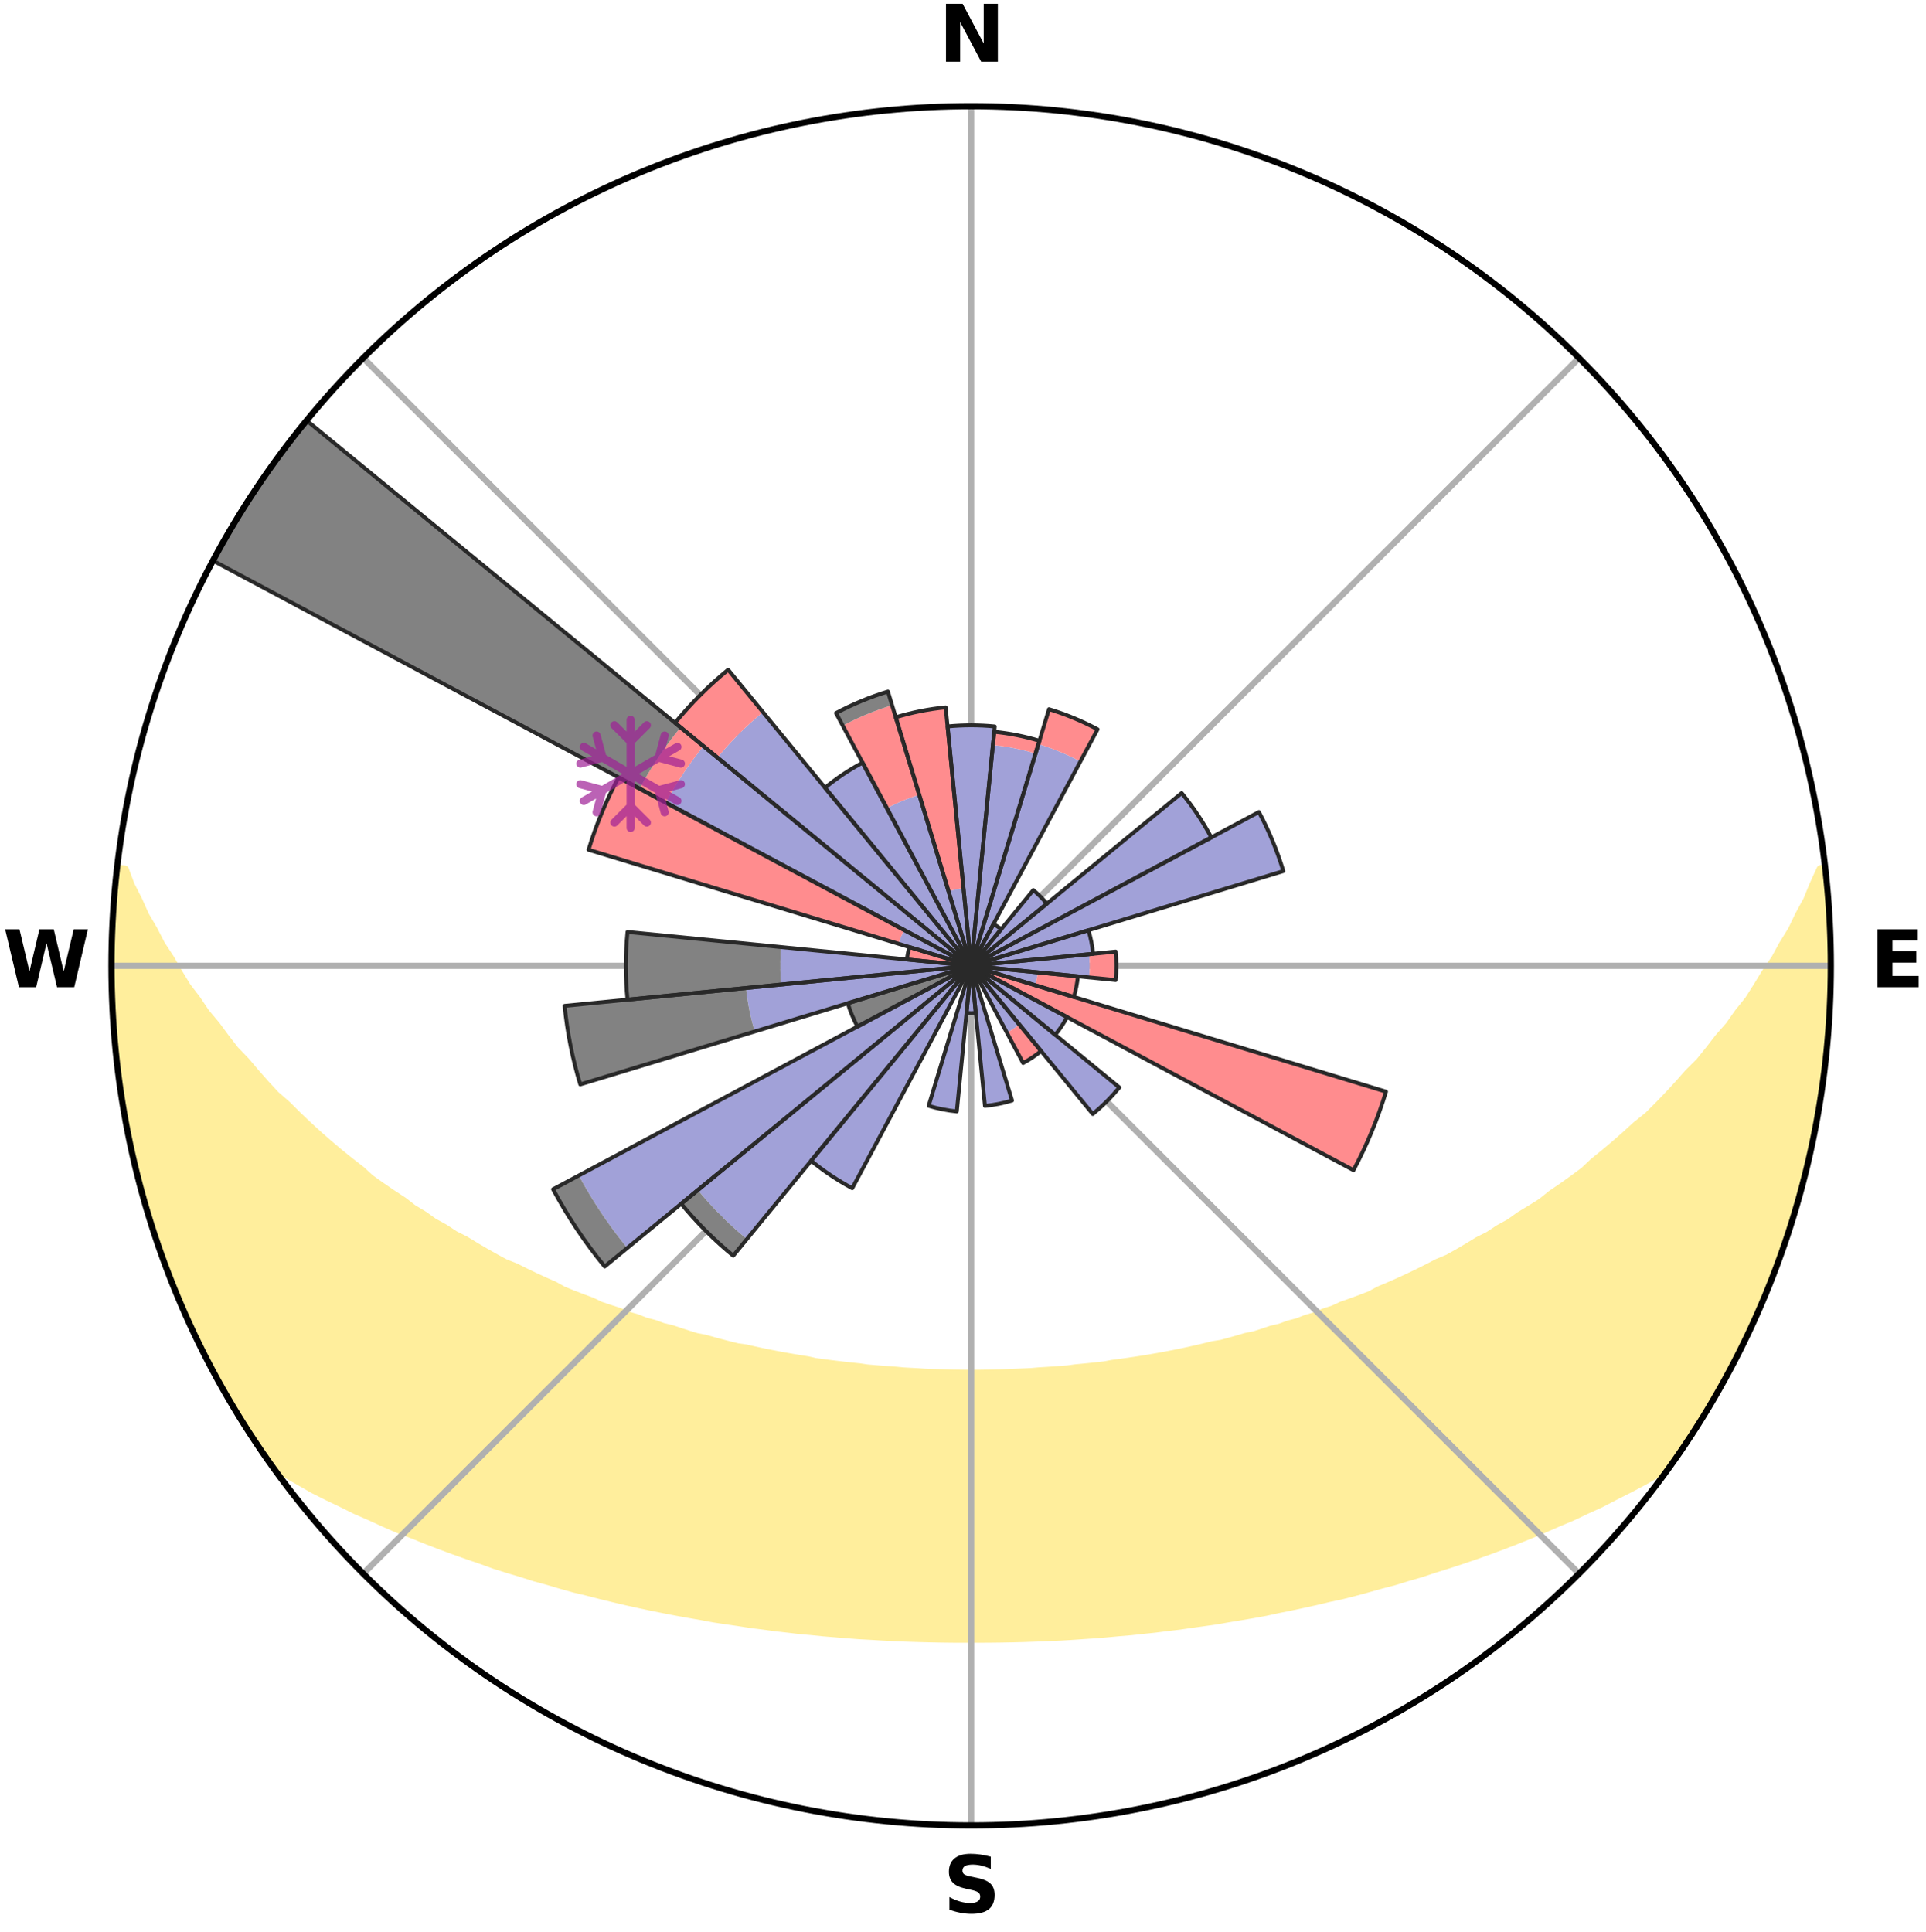 <?xml version="1.0" encoding="utf-8" standalone="no"?>
<!DOCTYPE svg PUBLIC "-//W3C//DTD SVG 1.1//EN"
  "http://www.w3.org/Graphics/SVG/1.1/DTD/svg11.dtd">
<svg xmlns:xlink="http://www.w3.org/1999/xlink" width="248.41pt" height="249.158pt" viewBox="0 0 248.41 249.158" xmlns="http://www.w3.org/2000/svg" version="1.1">
 <title>Ski Rose for La Corbatière</title>
 <defs>
  <style type="text/css">*{stroke-linejoin: round; stroke-linecap: butt}</style>
 </defs>
 <g id="figure_1">
  <g id="patch_1">
   <path d="M 0 249.158 
L 248.41 249.158 
L 248.41 0 
L 0 0 
z
" style="fill: #ffffff"/>
  </g>
  <g id="axes_1">
   <g id="patch_2">
    <path d="M 236.135 124.579 
C 236.135 110.018 233.267 95.599 227.695 82.147 
C 222.122 68.695 213.955 56.471 203.659 46.175 
C 193.363 35.879 181.139 27.711 167.687 22.139 
C 154.235 16.567 139.815 13.699 125.255 13.699 
C 110.694 13.699 96.275 16.567 82.823 22.139 
C 69.371 27.711 57.147 35.879 46.851 46.175 
C 36.555 56.471 28.387 68.695 22.815 82.147 
C 17.243 95.599 14.375 110.018 14.375 124.579 
C 14.375 139.14 17.243 153.559 22.815 167.011 
C 28.387 180.463 36.555 192.687 46.851 202.983 
C 57.147 213.279 69.371 221.447 82.823 227.019 
C 96.275 232.591 110.694 235.459 125.255 235.459 
C 139.815 235.459 154.235 232.591 167.687 227.019 
C 181.139 221.447 193.363 213.279 203.659 202.983 
C 213.955 192.687 222.122 180.463 227.695 167.011 
C 233.267 153.559 236.135 139.14 236.135 124.579 
M 125.255 124.579 
C 125.255 124.579 125.255 124.579 125.255 124.579 
C 125.255 124.579 125.255 124.579 125.255 124.579 
C 125.255 124.579 125.255 124.579 125.255 124.579 
C 125.255 124.579 125.255 124.579 125.255 124.579 
C 125.255 124.579 125.255 124.579 125.255 124.579 
C 125.255 124.579 125.255 124.579 125.255 124.579 
C 125.255 124.579 125.255 124.579 125.255 124.579 
C 125.255 124.579 125.255 124.579 125.255 124.579 
C 125.255 124.579 125.255 124.579 125.255 124.579 
C 125.255 124.579 125.255 124.579 125.255 124.579 
C 125.255 124.579 125.255 124.579 125.255 124.579 
C 125.255 124.579 125.255 124.579 125.255 124.579 
C 125.255 124.579 125.255 124.579 125.255 124.579 
C 125.255 124.579 125.255 124.579 125.255 124.579 
C 125.255 124.579 125.255 124.579 125.255 124.579 
C 125.255 124.579 125.255 124.579 125.255 124.579 
z
" style="fill: #ffffff"/>
   </g>
   <g id="PolyCollection_1">
    <defs>
     <path id="m96e590f46a" d="M 235.338 -137.121 
L 234.799 -137.06 
L 233.877 -135.038 
L 233.071 -133.064 
L 232.008 -131.108 
L 231.093 -129.2 
L 229.931 -127.32 
L 228.933 -125.484 
L 227.692 -123.685 
L 226.624 -121.925 
L 225.525 -120.201 
L 224.188 -118.528 
L 223.031 -116.884 
L 221.641 -115.298 
L 220.433 -113.735 
L 219.201 -112.211 
L 217.743 -110.757 
L 216.47 -109.315 
L 215.177 -107.913 
L 213.866 -106.551 
L 212.539 -105.229 
L 210.999 -103.994 
L 209.644 -102.755 
L 208.277 -101.555 
L 206.899 -100.395 
L 205.51 -99.275 
L 204.301 -98.13 
L 202.895 -97.085 
L 201.482 -96.079 
L 200.064 -95.111 
L 198.822 -94.107 
L 197.395 -93.212 
L 195.967 -92.354 
L 194.71 -91.451 
L 193.28 -90.663 
L 192.016 -89.825 
L 190.588 -89.106 
L 189.323 -88.331 
L 188.056 -87.586 
L 186.79 -86.871 
L 185.374 -86.279 
L 184.113 -85.622 
L 182.853 -84.993 
L 181.596 -84.391 
L 180.343 -83.816 
L 179.094 -83.267 
L 177.85 -82.743 
L 176.736 -82.141 
L 175.501 -81.665 
L 174.272 -81.213 
L 173.05 -80.783 
L 171.946 -80.27 
L 170.737 -79.884 
L 169.64 -79.413 
L 168.445 -79.066 
L 167.355 -78.635 
L 166.176 -78.326 
L 165.096 -77.931 
L 163.934 -77.657 
L 162.865 -77.297 
L 161.799 -76.954 
L 160.663 -76.727 
L 159.609 -76.416 
L 158.56 -76.119 
L 157.516 -75.838 
L 156.417 -75.665 
L 155.386 -75.41 
L 154.36 -75.168 
L 153.34 -74.939 
L 152.325 -74.722 
L 151.315 -74.517 
L 150.311 -74.324 
L 149.313 -74.141 
L 148.319 -73.968 
L 147.332 -73.806 
L 146.349 -73.653 
L 145.372 -73.509 
L 144.4 -73.374 
L 143.433 -73.247 
L 142.491 -73.065 
L 141.531 -72.956 
L 140.576 -72.855 
L 139.626 -72.76 
L 138.679 -72.672 
L 137.748 -72.543 
L 136.807 -72.47 
L 135.87 -72.402 
L 134.937 -72.34 
L 134.006 -72.284 
L 133.083 -72.202 
L 132.156 -72.159 
L 131.232 -72.12 
L 130.309 -72.085 
L 129.39 -72.039 
L 128.47 -72.017 
L 127.551 -71.999 
L 126.632 -71.98 
L 125.714 -71.974 
L 124.796 -71.974 
L 123.878 -71.984 
L 122.959 -71.997 
L 122.041 -72.026 
L 121.121 -72.052 
L 120.2 -72.081 
L 119.277 -72.115 
L 118.356 -72.18 
L 117.431 -72.226 
L 116.503 -72.278 
L 115.578 -72.37 
L 114.646 -72.435 
L 113.71 -72.505 
L 112.771 -72.581 
L 111.828 -72.662 
L 110.896 -72.803 
L 109.947 -72.9 
L 108.994 -73.005 
L 108.036 -73.116 
L 107.073 -73.235 
L 106.105 -73.362 
L 105.133 -73.496 
L 104.185 -73.713 
L 103.205 -73.868 
L 102.219 -74.033 
L 101.229 -74.207 
L 100.232 -74.392 
L 99.231 -74.587 
L 98.224 -74.794 
L 97.211 -75.012 
L 96.194 -75.243 
L 95.114 -75.394 
L 94.083 -75.649 
L 93.046 -75.917 
L 92.005 -76.2 
L 90.959 -76.498 
L 89.834 -76.711 
L 88.776 -77.038 
L 87.713 -77.382 
L 86.646 -77.743 
L 85.488 -78.018 
L 84.41 -78.413 
L 83.235 -78.722 
L 82.148 -79.154 
L 80.957 -79.501 
L 79.862 -79.972 
L 78.657 -80.359 
L 77.443 -80.768 
L 76.338 -81.301 
L 75.113 -81.754 
L 73.88 -82.229 
L 72.642 -82.729 
L 71.529 -83.354 
L 70.284 -83.902 
L 69.034 -84.477 
L 67.781 -85.078 
L 66.524 -85.706 
L 65.118 -86.267 
L 63.855 -86.953 
L 62.591 -87.667 
L 61.328 -88.411 
L 60.066 -89.184 
L 58.642 -89.902 
L 57.381 -90.739 
L 55.955 -91.525 
L 54.7 -92.425 
L 53.276 -93.282 
L 52.031 -94.249 
L 50.613 -95.177 
L 49.199 -96.143 
L 47.789 -97.147 
L 46.574 -98.253 
L 45.18 -99.332 
L 43.795 -100.45 
L 42.42 -101.607 
L 41.056 -102.804 
L 39.704 -104.04 
L 38.366 -105.316 
L 37.043 -106.632 
L 35.535 -107.951 
L 34.245 -109.349 
L 32.975 -110.788 
L 31.725 -112.266 
L 30.291 -113.759 
L 29.085 -115.319 
L 27.904 -116.917 
L 26.543 -118.542 
L 25.416 -120.22 
L 24.112 -121.931 
L 23.046 -123.687 
L 22.013 -125.48 
L 20.81 -127.314 
L 19.852 -129.181 
L 18.734 -131.094 
L 17.866 -133.031 
L 16.859 -135.016 
L 16.115 -137.014 
L 15.141 -137.125 
L 15.141 -137.125 
L 14.978 -135.197 
L 14.74 -133.277 
L 14.644 -131.344 
L 14.58 -129.411 
L 14.441 -127.481 
L 14.443 -125.546 
L 14.476 -123.612 
L 14.437 -121.677 
L 14.535 -119.745 
L 14.588 -117.81 
L 14.825 -115.888 
L 14.916 -113.955 
L 15.139 -112.033 
L 15.392 -110.115 
L 15.675 -108.202 
L 15.987 -106.294 
L 16.239 -104.374 
L 16.613 -102.476 
L 17.017 -100.583 
L 17.45 -98.697 
L 17.913 -96.819 
L 18.494 -94.972 
L 19.018 -93.11 
L 19.572 -91.257 
L 20.157 -89.414 
L 20.772 -87.58 
L 21.417 -85.756 
L 22.094 -83.943 
L 22.87 -82.17 
L 23.609 -80.382 
L 24.38 -78.608 
L 25.184 -76.848 
L 26.091 -75.138 
L 26.965 -73.412 
L 27.874 -71.706 
L 28.758 -69.984 
L 29.745 -68.319 
L 30.721 -66.649 
L 31.756 -65.013 
L 32.797 -63.383 
L 33.877 -61.777 
L 34.992 -60.195 
L 36.762 -59.098 
L 38.582 -58.073 
L 40.358 -57.049 
L 42.205 -56.118 
L 44.061 -55.233 
L 45.861 -54.337 
L 47.716 -53.528 
L 49.515 -52.705 
L 51.313 -51.917 
L 53.161 -51.216 
L 54.951 -50.494 
L 56.736 -49.804 
L 58.515 -49.144 
L 60.288 -48.513 
L 62.054 -47.911 
L 63.771 -47.283 
L 65.523 -46.735 
L 67.267 -46.214 
L 68.969 -45.67 
L 70.698 -45.198 
L 72.383 -44.698 
L 74.065 -44.227 
L 75.767 -43.823 
L 77.431 -43.391 
L 79.092 -42.986 
L 80.742 -42.596 
L 82.388 -42.232 
L 84.023 -41.882 
L 85.655 -41.556 
L 87.276 -41.242 
L 88.893 -40.952 
L 90.5 -40.672 
L 92.086 -40.376 
L 93.683 -40.135 
L 95.27 -39.903 
L 96.84 -39.657 
L 98.417 -39.461 
L 99.978 -39.246 
L 101.542 -39.072 
L 103.093 -38.887 
L 104.648 -38.745 
L 106.191 -38.588 
L 107.734 -38.463 
L 109.27 -38.333 
L 110.803 -38.217 
L 112.336 -38.134 
L 113.862 -38.043 
L 115.386 -37.965 
L 116.909 -37.9 
L 118.429 -37.852 
L 119.948 -37.811 
L 121.465 -37.781 
L 122.982 -37.764 
L 124.497 -37.763 
L 126.012 -37.761 
L 127.528 -37.766 
L 129.044 -37.784 
L 130.562 -37.811 
L 132.08 -37.852 
L 133.601 -37.905 
L 135.123 -37.971 
L 136.649 -38.032 
L 138.176 -38.122 
L 139.705 -38.226 
L 141.241 -38.328 
L 142.777 -38.457 
L 144.316 -38.6 
L 145.866 -38.729 
L 147.413 -38.9 
L 148.971 -39.062 
L 150.527 -39.262 
L 152.098 -39.443 
L 153.664 -39.673 
L 155.245 -39.891 
L 156.835 -40.115 
L 158.416 -40.394 
L 160.016 -40.658 
L 161.627 -40.93 
L 163.241 -41.226 
L 164.845 -41.578 
L 166.476 -41.903 
L 168.11 -42.255 
L 169.756 -42.619 
L 171.405 -43.01 
L 173.09 -43.372 
L 174.758 -43.797 
L 176.429 -44.252 
L 178.111 -44.722 
L 179.831 -45.171 
L 181.522 -45.696 
L 183.258 -46.192 
L 184.967 -46.761 
L 186.719 -47.309 
L 188.478 -47.883 
L 190.245 -48.485 
L 192.019 -49.116 
L 193.799 -49.776 
L 195.585 -50.467 
L 197.375 -51.189 
L 199.17 -51.943 
L 200.967 -52.731 
L 202.819 -53.505 
L 204.619 -54.363 
L 206.479 -55.207 
L 208.275 -56.143 
L 210.12 -57.074 
L 211.96 -58.048 
L 213.775 -59.078 
L 215.507 -60.203 
L 216.627 -61.781 
L 217.716 -63.38 
L 218.748 -65.017 
L 219.753 -66.671 
L 220.764 -68.32 
L 221.734 -69.994 
L 222.691 -71.675 
L 223.596 -73.386 
L 224.432 -75.131 
L 225.226 -76.895 
L 226.117 -78.614 
L 226.906 -80.38 
L 227.693 -82.148 
L 228.355 -83.967 
L 229.038 -85.776 
L 229.769 -87.569 
L 230.367 -89.409 
L 230.971 -91.247 
L 231.47 -93.117 
L 232.047 -94.963 
L 232.591 -96.82 
L 233.002 -98.711 
L 233.499 -100.582 
L 233.783 -102.499 
L 234.176 -104.392 
L 234.553 -106.289 
L 234.89 -108.194 
L 235.174 -110.108 
L 235.268 -112.045 
L 235.479 -113.966 
L 235.662 -115.89 
L 235.807 -117.817 
L 235.913 -119.748 
L 235.986 -121.679 
L 236.024 -123.612 
L 236.027 -125.546 
L 235.994 -127.479 
L 235.929 -129.411 
L 235.83 -131.342 
L 235.699 -133.271 
L 235.533 -135.198 
L 235.338 -137.121 
z
" style="stroke: #ffee9c"/>
    </defs>
    <g clip-path="url(#p660b8f6618)">
     <use xlink:href="#m96e590f46a" x="0" y="249.158" style="fill: #ffee9c; stroke: #ffee9c"/>
    </g>
   </g>
   <g id="matplotlib.axis_1">
    <g id="xtick_1">
     <g id="line2d_1">
      <path d="M 125.255 124.579 
L 125.255 13.699 
" clip-path="url(#p660b8f6618)" style="fill: none; stroke: #b0b0b0; stroke-width: 0.8; stroke-linecap: square"/>
     </g>
     <g id="text_1">
      <!-- N -->
      <g transform="translate(121.07 7.958) scale(0.1 -0.1)">
       <defs>
        <path id="DejaVuSans-Bold-4e" d="M 588 4666 
L 1931 4666 
L 3628 1466 
L 3628 4666 
L 4769 4666 
L 4769 0 
L 3425 0 
L 1728 3200 
L 1728 0 
L 588 0 
L 588 4666 
z
" transform="scale(0.016)"/>
       </defs>
       <use xlink:href="#DejaVuSans-Bold-4e"/>
      </g>
     </g>
    </g>
    <g id="xtick_2">
     <g id="line2d_2">
      <path d="M 125.255 124.579 
L 203.659 46.175 
" clip-path="url(#p660b8f6618)" style="fill: none; stroke: #b0b0b0; stroke-width: 0.8; stroke-linecap: square"/>
     </g>
    </g>
    <g id="xtick_3">
     <g id="line2d_3">
      <path d="M 125.255 124.579 
L 236.135 124.579 
" clip-path="url(#p660b8f6618)" style="fill: none; stroke: #b0b0b0; stroke-width: 0.8; stroke-linecap: square"/>
     </g>
     <g id="text_2">
      <!-- E -->
      <g transform="translate(241.219 127.338) scale(0.1 -0.1)">
       <defs>
        <path id="DejaVuSans-Bold-45" d="M 588 4666 
L 3834 4666 
L 3834 3756 
L 1791 3756 
L 1791 2888 
L 3713 2888 
L 3713 1978 
L 1791 1978 
L 1791 909 
L 3903 909 
L 3903 0 
L 588 0 
L 588 4666 
z
" transform="scale(0.016)"/>
       </defs>
       <use xlink:href="#DejaVuSans-Bold-45"/>
      </g>
     </g>
    </g>
    <g id="xtick_4">
     <g id="line2d_4">
      <path d="M 125.255 124.579 
L 203.659 202.983 
" clip-path="url(#p660b8f6618)" style="fill: none; stroke: #b0b0b0; stroke-width: 0.8; stroke-linecap: square"/>
     </g>
    </g>
    <g id="xtick_5">
     <g id="line2d_5">
      <path d="M 125.255 124.579 
L 125.255 235.459 
" clip-path="url(#p660b8f6618)" style="fill: none; stroke: #b0b0b0; stroke-width: 0.8; stroke-linecap: square"/>
     </g>
     <g id="text_3">
      <!-- S -->
      <g transform="translate(121.654 246.718) scale(0.1 -0.1)">
       <defs>
        <path id="DejaVuSans-Bold-53" d="M 3834 4519 
L 3834 3531 
Q 3450 3703 3084 3790 
Q 2719 3878 2394 3878 
Q 1963 3878 1756 3759 
Q 1550 3641 1550 3391 
Q 1550 3203 1689 3098 
Q 1828 2994 2194 2919 
L 2706 2816 
Q 3484 2659 3812 2340 
Q 4141 2022 4141 1434 
Q 4141 663 3683 286 
Q 3225 -91 2284 -91 
Q 1841 -91 1394 -6 
Q 947 78 500 244 
L 500 1259 
Q 947 1022 1364 901 
Q 1781 781 2169 781 
Q 2563 781 2772 912 
Q 2981 1044 2981 1288 
Q 2981 1506 2839 1625 
Q 2697 1744 2272 1838 
L 1806 1941 
Q 1106 2091 782 2419 
Q 459 2747 459 3303 
Q 459 4000 909 4375 
Q 1359 4750 2203 4750 
Q 2588 4750 2994 4692 
Q 3400 4634 3834 4519 
z
" transform="scale(0.016)"/>
       </defs>
       <use xlink:href="#DejaVuSans-Bold-53"/>
      </g>
     </g>
    </g>
    <g id="xtick_6">
     <g id="line2d_6">
      <path d="M 125.255 124.579 
L 46.851 202.983 
" clip-path="url(#p660b8f6618)" style="fill: none; stroke: #b0b0b0; stroke-width: 0.8; stroke-linecap: square"/>
     </g>
    </g>
    <g id="xtick_7">
     <g id="line2d_7">
      <path d="M 125.255 124.579 
L 14.375 124.579 
" clip-path="url(#p660b8f6618)" style="fill: none; stroke: #b0b0b0; stroke-width: 0.8; stroke-linecap: square"/>
     </g>
     <g id="text_4">
      <!-- W -->
      <g transform="translate(0.36 127.338) scale(0.1 -0.1)">
       <defs>
        <path id="DejaVuSans-Bold-57" d="M 191 4666 
L 1344 4666 
L 2150 1275 
L 2950 4666 
L 4109 4666 
L 4909 1275 
L 5716 4666 
L 6859 4666 
L 5759 0 
L 4372 0 
L 3525 3547 
L 2688 0 
L 1300 0 
L 191 4666 
z
" transform="scale(0.016)"/>
       </defs>
       <use xlink:href="#DejaVuSans-Bold-57"/>
      </g>
     </g>
    </g>
    <g id="xtick_8">
     <g id="line2d_8">
      <path d="M 125.255 124.579 
L 46.851 46.175 
" clip-path="url(#p660b8f6618)" style="fill: none; stroke: #b0b0b0; stroke-width: 0.8; stroke-linecap: square"/>
     </g>
    </g>
   </g>
   <g id="matplotlib.axis_2"/>
   <g id="patch_3">
    <path d="M 125.255 124.579 
C 125.255 124.579 125.255 124.579 125.255 124.579 
C 125.255 124.579 125.255 124.579 125.255 124.579 
L 125.255 124.579 
C 125.255 124.579 125.255 124.579 125.255 124.579 
C 125.255 124.579 125.255 124.579 125.255 124.579 
z
" clip-path="url(#p660b8f6618)" style="fill: #d9d9d9"/>
   </g>
   <g id="patch_4">
    <path d="M 125.255 124.579 
C 125.255 124.579 125.255 124.579 125.255 124.579 
C 125.255 124.579 125.255 124.579 125.255 124.579 
L 125.255 124.579 
C 125.255 124.579 125.255 124.579 125.255 124.579 
C 125.255 124.579 125.255 124.579 125.255 124.579 
z
" clip-path="url(#p660b8f6618)" style="fill: #d9d9d9"/>
   </g>
   <g id="patch_5">
    <path d="M 125.255 124.579 
C 125.255 124.579 125.255 124.579 125.255 124.579 
C 125.255 124.579 125.255 124.579 125.255 124.579 
L 125.255 124.579 
C 125.255 124.579 125.255 124.579 125.255 124.579 
C 125.255 124.579 125.255 124.579 125.255 124.579 
z
" clip-path="url(#p660b8f6618)" style="fill: #d9d9d9"/>
   </g>
   <g id="patch_6">
    <path d="M 125.255 124.579 
C 125.255 124.579 125.255 124.579 125.255 124.579 
C 125.255 124.579 125.255 124.579 125.255 124.579 
L 125.255 124.579 
C 125.255 124.579 125.255 124.579 125.255 124.579 
C 125.255 124.579 125.255 124.579 125.255 124.579 
z
" clip-path="url(#p660b8f6618)" style="fill: #d9d9d9"/>
   </g>
   <g id="patch_7">
    <path d="M 125.255 124.579 
C 125.255 124.579 125.255 124.579 125.255 124.579 
C 125.255 124.579 125.255 124.579 125.255 124.579 
L 125.255 124.579 
C 125.255 124.579 125.255 124.579 125.255 124.579 
C 125.255 124.579 125.255 124.579 125.255 124.579 
z
" clip-path="url(#p660b8f6618)" style="fill: #d9d9d9"/>
   </g>
   <g id="patch_8">
    <path d="M 125.255 124.579 
C 125.255 124.579 125.255 124.579 125.255 124.579 
C 125.255 124.579 125.255 124.579 125.255 124.579 
L 125.255 124.579 
C 125.255 124.579 125.255 124.579 125.255 124.579 
C 125.255 124.579 125.255 124.579 125.255 124.579 
z
" clip-path="url(#p660b8f6618)" style="fill: #d9d9d9"/>
   </g>
   <g id="patch_9">
    <path d="M 125.255 124.579 
C 125.255 124.579 125.255 124.579 125.255 124.579 
C 125.255 124.579 125.255 124.579 125.255 124.579 
L 125.255 124.579 
C 125.255 124.579 125.255 124.579 125.255 124.579 
C 125.255 124.579 125.255 124.579 125.255 124.579 
z
" clip-path="url(#p660b8f6618)" style="fill: #d9d9d9"/>
   </g>
   <g id="patch_10">
    <path d="M 125.255 124.579 
C 125.255 124.579 125.255 124.579 125.255 124.579 
C 125.255 124.579 125.255 124.579 125.255 124.579 
L 125.255 124.579 
C 125.255 124.579 125.255 124.579 125.255 124.579 
C 125.255 124.579 125.255 124.579 125.255 124.579 
z
" clip-path="url(#p660b8f6618)" style="fill: #d9d9d9"/>
   </g>
   <g id="patch_11">
    <path d="M 125.255 124.579 
C 125.255 124.579 125.255 124.579 125.255 124.579 
C 125.255 124.579 125.255 124.579 125.255 124.579 
L 125.255 124.579 
C 125.255 124.579 125.255 124.579 125.255 124.579 
C 125.255 124.579 125.255 124.579 125.255 124.579 
z
" clip-path="url(#p660b8f6618)" style="fill: #d9d9d9"/>
   </g>
   <g id="patch_12">
    <path d="M 125.255 124.579 
C 125.255 124.579 125.255 124.579 125.255 124.579 
C 125.255 124.579 125.255 124.579 125.255 124.579 
L 125.255 124.579 
C 125.255 124.579 125.255 124.579 125.255 124.579 
C 125.255 124.579 125.255 124.579 125.255 124.579 
z
" clip-path="url(#p660b8f6618)" style="fill: #d9d9d9"/>
   </g>
   <g id="patch_13">
    <path d="M 125.255 124.579 
C 125.255 124.579 125.255 124.579 125.255 124.579 
C 125.255 124.579 125.255 124.579 125.255 124.579 
L 125.255 124.579 
C 125.255 124.579 125.255 124.579 125.255 124.579 
C 125.255 124.579 125.255 124.579 125.255 124.579 
z
" clip-path="url(#p660b8f6618)" style="fill: #d9d9d9"/>
   </g>
   <g id="patch_14">
    <path d="M 125.255 124.579 
C 125.255 124.579 125.255 124.579 125.255 124.579 
C 125.255 124.579 125.255 124.579 125.255 124.579 
L 125.255 124.579 
C 125.255 124.579 125.255 124.579 125.255 124.579 
C 125.255 124.579 125.255 124.579 125.255 124.579 
z
" clip-path="url(#p660b8f6618)" style="fill: #d9d9d9"/>
   </g>
   <g id="patch_15">
    <path d="M 125.255 124.579 
C 125.255 124.579 125.255 124.579 125.255 124.579 
C 125.255 124.579 125.255 124.579 125.255 124.579 
L 125.255 124.579 
C 125.255 124.579 125.255 124.579 125.255 124.579 
C 125.255 124.579 125.255 124.579 125.255 124.579 
z
" clip-path="url(#p660b8f6618)" style="fill: #d9d9d9"/>
   </g>
   <g id="patch_16">
    <path d="M 125.255 124.579 
C 125.255 124.579 125.255 124.579 125.255 124.579 
C 125.255 124.579 125.255 124.579 125.255 124.579 
L 125.255 124.579 
C 125.255 124.579 125.255 124.579 125.255 124.579 
C 125.255 124.579 125.255 124.579 125.255 124.579 
z
" clip-path="url(#p660b8f6618)" style="fill: #d9d9d9"/>
   </g>
   <g id="patch_17">
    <path d="M 125.255 124.579 
C 125.255 124.579 125.255 124.579 125.255 124.579 
C 125.255 124.579 125.255 124.579 125.255 124.579 
L 125.255 124.579 
C 125.255 124.579 125.255 124.579 125.255 124.579 
C 125.255 124.579 125.255 124.579 125.255 124.579 
z
" clip-path="url(#p660b8f6618)" style="fill: #d9d9d9"/>
   </g>
   <g id="patch_18">
    <path d="M 125.255 124.579 
C 125.255 124.579 125.255 124.579 125.255 124.579 
C 125.255 124.579 125.255 124.579 125.255 124.579 
L 125.255 124.579 
C 125.255 124.579 125.255 124.579 125.255 124.579 
C 125.255 124.579 125.255 124.579 125.255 124.579 
z
" clip-path="url(#p660b8f6618)" style="fill: #d9d9d9"/>
   </g>
   <g id="patch_19">
    <path d="M 125.255 124.579 
C 125.255 124.579 125.255 124.579 125.255 124.579 
C 125.255 124.579 125.255 124.579 125.255 124.579 
L 125.255 124.579 
C 125.255 124.579 125.255 124.579 125.255 124.579 
C 125.255 124.579 125.255 124.579 125.255 124.579 
z
" clip-path="url(#p660b8f6618)" style="fill: #d9d9d9"/>
   </g>
   <g id="patch_20">
    <path d="M 125.255 124.579 
C 125.255 124.579 125.255 124.579 125.255 124.579 
C 125.255 124.579 125.255 124.579 125.255 124.579 
L 125.255 124.579 
C 125.255 124.579 125.255 124.579 125.255 124.579 
C 125.255 124.579 125.255 124.579 125.255 124.579 
z
" clip-path="url(#p660b8f6618)" style="fill: #d9d9d9"/>
   </g>
   <g id="patch_21">
    <path d="M 125.255 124.579 
C 125.255 124.579 125.255 124.579 125.255 124.579 
C 125.255 124.579 125.255 124.579 125.255 124.579 
L 125.255 124.579 
C 125.255 124.579 125.255 124.579 125.255 124.579 
C 125.255 124.579 125.255 124.579 125.255 124.579 
z
" clip-path="url(#p660b8f6618)" style="fill: #d9d9d9"/>
   </g>
   <g id="patch_22">
    <path d="M 125.255 124.579 
C 125.255 124.579 125.255 124.579 125.255 124.579 
C 125.255 124.579 125.255 124.579 125.255 124.579 
L 125.255 124.579 
C 125.255 124.579 125.255 124.579 125.255 124.579 
C 125.255 124.579 125.255 124.579 125.255 124.579 
z
" clip-path="url(#p660b8f6618)" style="fill: #d9d9d9"/>
   </g>
   <g id="patch_23">
    <path d="M 125.255 124.579 
C 125.255 124.579 125.255 124.579 125.255 124.579 
C 125.255 124.579 125.255 124.579 125.255 124.579 
L 125.255 124.579 
C 125.255 124.579 125.255 124.579 125.255 124.579 
C 125.255 124.579 125.255 124.579 125.255 124.579 
z
" clip-path="url(#p660b8f6618)" style="fill: #d9d9d9"/>
   </g>
   <g id="patch_24">
    <path d="M 125.255 124.579 
C 125.255 124.579 125.255 124.579 125.255 124.579 
C 125.255 124.579 125.255 124.579 125.255 124.579 
L 125.255 124.579 
C 125.255 124.579 125.255 124.579 125.255 124.579 
C 125.255 124.579 125.255 124.579 125.255 124.579 
z
" clip-path="url(#p660b8f6618)" style="fill: #d9d9d9"/>
   </g>
   <g id="patch_25">
    <path d="M 125.255 124.579 
C 125.255 124.579 125.255 124.579 125.255 124.579 
C 125.255 124.579 125.255 124.579 125.255 124.579 
L 125.255 124.579 
C 125.255 124.579 125.255 124.579 125.255 124.579 
C 125.255 124.579 125.255 124.579 125.255 124.579 
z
" clip-path="url(#p660b8f6618)" style="fill: #d9d9d9"/>
   </g>
   <g id="patch_26">
    <path d="M 125.255 124.579 
C 125.255 124.579 125.255 124.579 125.255 124.579 
C 125.255 124.579 125.255 124.579 125.255 124.579 
L 125.255 124.579 
C 125.255 124.579 125.255 124.579 125.255 124.579 
C 125.255 124.579 125.255 124.579 125.255 124.579 
z
" clip-path="url(#p660b8f6618)" style="fill: #d9d9d9"/>
   </g>
   <g id="patch_27">
    <path d="M 125.255 124.579 
C 125.255 124.579 125.255 124.579 125.255 124.579 
C 125.255 124.579 125.255 124.579 125.255 124.579 
L 125.255 124.579 
C 125.255 124.579 125.255 124.579 125.255 124.579 
C 125.255 124.579 125.255 124.579 125.255 124.579 
z
" clip-path="url(#p660b8f6618)" style="fill: #d9d9d9"/>
   </g>
   <g id="patch_28">
    <path d="M 125.255 124.579 
C 125.255 124.579 125.255 124.579 125.255 124.579 
C 125.255 124.579 125.255 124.579 125.255 124.579 
L 125.255 124.579 
C 125.255 124.579 125.255 124.579 125.255 124.579 
C 125.255 124.579 125.255 124.579 125.255 124.579 
z
" clip-path="url(#p660b8f6618)" style="fill: #d9d9d9"/>
   </g>
   <g id="patch_29">
    <path d="M 125.255 124.579 
C 125.255 124.579 125.255 124.579 125.255 124.579 
C 125.255 124.579 125.255 124.579 125.255 124.579 
L 125.255 124.579 
C 125.255 124.579 125.255 124.579 125.255 124.579 
C 125.255 124.579 125.255 124.579 125.255 124.579 
z
" clip-path="url(#p660b8f6618)" style="fill: #d9d9d9"/>
   </g>
   <g id="patch_30">
    <path d="M 125.255 124.579 
C 125.255 124.579 125.255 124.579 125.255 124.579 
C 125.255 124.579 125.255 124.579 125.255 124.579 
L 125.255 124.579 
C 125.255 124.579 125.255 124.579 125.255 124.579 
C 125.255 124.579 125.255 124.579 125.255 124.579 
z
" clip-path="url(#p660b8f6618)" style="fill: #d9d9d9"/>
   </g>
   <g id="patch_31">
    <path d="M 125.255 124.579 
C 125.255 124.579 125.255 124.579 125.255 124.579 
C 125.255 124.579 125.255 124.579 125.255 124.579 
L 125.255 124.579 
C 125.255 124.579 125.255 124.579 125.255 124.579 
C 125.255 124.579 125.255 124.579 125.255 124.579 
z
" clip-path="url(#p660b8f6618)" style="fill: #d9d9d9"/>
   </g>
   <g id="patch_32">
    <path d="M 125.255 124.579 
C 125.255 124.579 125.255 124.579 125.255 124.579 
C 125.255 124.579 125.255 124.579 125.255 124.579 
L 125.255 124.579 
C 125.255 124.579 125.255 124.579 125.255 124.579 
C 125.255 124.579 125.255 124.579 125.255 124.579 
z
" clip-path="url(#p660b8f6618)" style="fill: #d9d9d9"/>
   </g>
   <g id="patch_33">
    <path d="M 125.255 124.579 
C 125.255 124.579 125.255 124.579 125.255 124.579 
C 125.255 124.579 125.255 124.579 125.255 124.579 
L 125.255 124.579 
C 125.255 124.579 125.255 124.579 125.255 124.579 
C 125.255 124.579 125.255 124.579 125.255 124.579 
z
" clip-path="url(#p660b8f6618)" style="fill: #d9d9d9"/>
   </g>
   <g id="patch_34">
    <path d="M 125.255 124.579 
C 125.255 124.579 125.255 124.579 125.255 124.579 
C 125.255 124.579 125.255 124.579 125.255 124.579 
L 125.255 124.579 
C 125.255 124.579 125.255 124.579 125.255 124.579 
C 125.255 124.579 125.255 124.579 125.255 124.579 
z
" clip-path="url(#p660b8f6618)" style="fill: #d9d9d9"/>
   </g>
   <g id="patch_35">
    <path d="M 125.255 124.579 
C 125.255 124.579 125.255 124.579 125.255 124.579 
C 125.255 124.579 125.255 124.579 125.255 124.579 
L 128.296 93.704 
C 127.285 93.605 126.27 93.555 125.255 93.555 
C 124.239 93.555 123.225 93.605 122.214 93.704 
z
" clip-path="url(#p660b8f6618)" style="fill: #a1a1d8"/>
   </g>
   <g id="patch_36">
    <path d="M 125.255 124.579 
C 125.255 124.579 125.255 124.579 125.255 124.579 
C 125.255 124.579 125.255 124.579 125.255 124.579 
L 133.562 97.195 
C 132.666 96.923 131.756 96.695 130.838 96.512 
C 129.919 96.329 128.992 96.192 128.06 96.1 
z
" clip-path="url(#p660b8f6618)" style="fill: #a1a1d8"/>
   </g>
   <g id="patch_37">
    <path d="M 125.255 124.579 
C 125.255 124.579 125.255 124.579 125.255 124.579 
C 125.255 124.579 125.255 124.579 125.255 124.579 
L 139.345 98.219 
C 138.482 97.758 137.597 97.339 136.693 96.965 
C 135.789 96.591 134.867 96.261 133.931 95.977 
z
" clip-path="url(#p660b8f6618)" style="fill: #a1a1d8"/>
   </g>
   <g id="patch_38">
    <path d="M 125.255 124.579 
C 125.255 124.579 125.255 124.579 125.255 124.579 
C 125.255 124.579 125.255 124.579 125.255 124.579 
L 129.125 119.863 
C 128.971 119.736 128.81 119.617 128.644 119.506 
C 128.478 119.395 128.307 119.293 128.131 119.198 
z
" clip-path="url(#p660b8f6618)" style="fill: #a1a1d8"/>
   </g>
   <g id="patch_39">
    <path d="M 125.255 124.579 
C 125.255 124.579 125.255 124.579 125.255 124.579 
C 125.255 124.579 125.255 124.579 125.255 124.579 
L 135.018 116.566 
C 134.756 116.247 134.478 115.94 134.186 115.648 
C 133.894 115.356 133.587 115.078 133.268 114.816 
z
" clip-path="url(#p660b8f6618)" style="fill: #a1a1d8"/>
   </g>
   <g id="patch_40">
    <path d="M 125.255 124.579 
C 125.255 124.579 125.255 124.579 125.255 124.579 
C 125.255 124.579 125.255 124.579 125.255 124.579 
L 156.231 108.022 
C 155.689 107.008 155.098 106.021 154.459 105.065 
C 153.821 104.109 153.135 103.185 152.406 102.297 
z
" clip-path="url(#p660b8f6618)" style="fill: #a1a1d8"/>
   </g>
   <g id="patch_41">
    <path d="M 125.255 124.579 
C 125.255 124.579 125.255 124.579 125.255 124.579 
C 125.255 124.579 125.255 124.579 125.255 124.579 
L 165.523 112.364 
C 165.124 111.046 164.659 109.748 164.132 108.476 
C 163.605 107.203 163.016 105.957 162.367 104.742 
z
" clip-path="url(#p660b8f6618)" style="fill: #a1a1d8"/>
   </g>
   <g id="patch_42">
    <path d="M 125.255 124.579 
C 125.255 124.579 125.255 124.579 125.255 124.579 
C 125.255 124.579 125.255 124.579 125.255 124.579 
L 140.988 123.029 
C 140.937 122.515 140.861 122.002 140.76 121.495 
C 140.659 120.987 140.533 120.485 140.383 119.99 
z
" clip-path="url(#p660b8f6618)" style="fill: #a1a1d8"/>
   </g>
   <g id="patch_43">
    <path d="M 125.255 124.579 
C 125.255 124.579 125.255 124.579 125.255 124.579 
C 125.255 124.579 125.255 124.579 125.255 124.579 
L 140.477 126.078 
C 140.527 125.58 140.551 125.08 140.551 124.579 
C 140.551 124.078 140.527 123.578 140.477 123.08 
z
" clip-path="url(#p660b8f6618)" style="fill: #a1a1d8"/>
   </g>
   <g id="patch_44">
    <path d="M 125.255 124.579 
C 125.255 124.579 125.255 124.579 125.255 124.579 
C 125.255 124.579 125.255 124.579 125.255 124.579 
L 133.512 127.084 
C 133.594 126.813 133.662 126.539 133.717 126.262 
C 133.772 125.985 133.814 125.706 133.842 125.425 
z
" clip-path="url(#p660b8f6618)" style="fill: #a1a1d8"/>
   </g>
   <g id="patch_45">
    <path d="M 125.255 124.579 
C 125.255 124.579 125.255 124.579 125.255 124.579 
C 125.255 124.579 125.255 124.579 125.255 124.579 
L 125.255 124.579 
C 125.255 124.579 125.255 124.579 125.255 124.579 
C 125.255 124.579 125.255 124.579 125.255 124.579 
z
" clip-path="url(#p660b8f6618)" style="fill: #a1a1d8"/>
   </g>
   <g id="patch_46">
    <path d="M 125.255 124.579 
C 125.255 124.579 125.255 124.579 125.255 124.579 
C 125.255 124.579 125.255 124.579 125.255 124.579 
L 136.098 133.478 
C 136.389 133.123 136.663 132.754 136.918 132.372 
C 137.173 131.99 137.409 131.596 137.625 131.191 
z
" clip-path="url(#p660b8f6618)" style="fill: #a1a1d8"/>
   </g>
   <g id="patch_47">
    <path d="M 125.255 124.579 
C 125.255 124.579 125.255 124.579 125.255 124.579 
C 125.255 124.579 125.255 124.579 125.255 124.579 
L 140.943 143.695 
C 141.569 143.181 142.169 142.638 142.741 142.065 
C 143.313 141.493 143.857 140.893 144.371 140.267 
z
" clip-path="url(#p660b8f6618)" style="fill: #a1a1d8"/>
   </g>
   <g id="patch_48">
    <path d="M 125.255 124.579 
C 125.255 124.579 125.255 124.579 125.255 124.579 
C 125.255 124.579 125.255 124.579 125.255 124.579 
L 129.867 133.207 
C 130.149 133.056 130.424 132.892 130.69 132.714 
C 130.957 132.536 131.214 132.345 131.461 132.142 
z
" clip-path="url(#p660b8f6618)" style="fill: #a1a1d8"/>
   </g>
   <g id="patch_49">
    <path d="M 125.255 124.579 
C 125.255 124.579 125.255 124.579 125.255 124.579 
C 125.255 124.579 125.255 124.579 125.255 124.579 
L 125.255 124.579 
C 125.255 124.579 125.255 124.579 125.255 124.579 
C 125.255 124.579 125.255 124.579 125.255 124.579 
z
" clip-path="url(#p660b8f6618)" style="fill: #a1a1d8"/>
   </g>
   <g id="patch_50">
    <path d="M 125.255 124.579 
C 125.255 124.579 125.255 124.579 125.255 124.579 
C 125.255 124.579 125.255 124.579 125.255 124.579 
L 127.035 142.649 
C 127.626 142.591 128.214 142.504 128.797 142.388 
C 129.38 142.272 129.957 142.127 130.526 141.955 
z
" clip-path="url(#p660b8f6618)" style="fill: #a1a1d8"/>
   </g>
   <g id="patch_51">
    <path d="M 125.255 124.579 
C 125.255 124.579 125.255 124.579 125.255 124.579 
C 125.255 124.579 125.255 124.579 125.255 124.579 
L 124.657 130.651 
C 124.856 130.67 125.055 130.68 125.255 130.68 
C 125.455 130.68 125.654 130.67 125.853 130.651 
z
" clip-path="url(#p660b8f6618)" style="fill: #a1a1d8"/>
   </g>
   <g id="patch_52">
    <path d="M 125.255 124.579 
C 125.255 124.579 125.255 124.579 125.255 124.579 
C 125.255 124.579 125.255 124.579 125.255 124.579 
L 119.776 142.642 
C 120.367 142.821 120.966 142.971 121.572 143.092 
C 122.178 143.212 122.79 143.303 123.405 143.364 
z
" clip-path="url(#p660b8f6618)" style="fill: #a1a1d8"/>
   </g>
   <g id="patch_53">
    <path d="M 125.255 124.579 
C 125.255 124.579 125.255 124.579 125.255 124.579 
C 125.255 124.579 125.255 124.579 125.255 124.579 
L 125.255 124.579 
C 125.255 124.579 125.255 124.579 125.255 124.579 
C 125.255 124.579 125.255 124.579 125.255 124.579 
z
" clip-path="url(#p660b8f6618)" style="fill: #a1a1d8"/>
   </g>
   <g id="patch_54">
    <path d="M 125.255 124.579 
C 125.255 124.579 125.255 124.579 125.255 124.579 
C 125.255 124.579 125.255 124.579 125.255 124.579 
L 104.618 149.725 
C 105.441 150.401 106.297 151.035 107.182 151.627 
C 108.067 152.218 108.981 152.766 109.92 153.268 
z
" clip-path="url(#p660b8f6618)" style="fill: #a1a1d8"/>
   </g>
   <g id="patch_55">
    <path d="M 125.255 124.579 
C 125.255 124.579 125.255 124.579 125.255 124.579 
C 125.255 124.579 125.255 124.579 125.255 124.579 
L 90.007 153.506 
C 90.954 154.66 91.957 155.767 93.012 156.822 
C 94.067 157.877 95.174 158.88 96.328 159.827 
z
" clip-path="url(#p660b8f6618)" style="fill: #a1a1d8"/>
   </g>
   <g id="patch_56">
    <path d="M 125.255 124.579 
C 125.255 124.579 125.255 124.579 125.255 124.579 
C 125.255 124.579 125.255 124.579 125.255 124.579 
L 74.657 151.624 
C 75.542 153.28 76.508 154.892 77.551 156.454 
C 78.595 158.015 79.714 159.524 80.905 160.976 
z
" clip-path="url(#p660b8f6618)" style="fill: #a1a1d8"/>
   </g>
   <g id="patch_57">
    <path d="M 125.255 124.579 
C 125.255 124.579 125.255 124.579 125.255 124.579 
C 125.255 124.579 125.255 124.579 125.255 124.579 
L 125.255 124.579 
C 125.255 124.579 125.255 124.579 125.255 124.579 
C 125.255 124.579 125.255 124.579 125.255 124.579 
z
" clip-path="url(#p660b8f6618)" style="fill: #a1a1d8"/>
   </g>
   <g id="patch_58">
    <path d="M 125.255 124.579 
C 125.255 124.579 125.255 124.579 125.255 124.579 
C 125.255 124.579 125.255 124.579 125.255 124.579 
L 96.226 127.438 
C 96.32 128.388 96.46 129.333 96.646 130.27 
C 96.833 131.206 97.065 132.133 97.342 133.046 
z
" clip-path="url(#p660b8f6618)" style="fill: #a1a1d8"/>
   </g>
   <g id="patch_59">
    <path d="M 125.255 124.579 
C 125.255 124.579 125.255 124.579 125.255 124.579 
C 125.255 124.579 125.255 124.579 125.255 124.579 
L 100.752 122.166 
C 100.673 122.968 100.634 123.773 100.634 124.579 
C 100.634 125.385 100.673 126.19 100.752 126.992 
z
" clip-path="url(#p660b8f6618)" style="fill: #a1a1d8"/>
   </g>
   <g id="patch_60">
    <path d="M 125.255 124.579 
C 125.255 124.579 125.255 124.579 125.255 124.579 
C 125.255 124.579 125.255 124.579 125.255 124.579 
L 125.255 124.579 
C 125.255 124.579 125.255 124.579 125.255 124.579 
C 125.255 124.579 125.255 124.579 125.255 124.579 
z
" clip-path="url(#p660b8f6618)" style="fill: #a1a1d8"/>
   </g>
   <g id="patch_61">
    <path d="M 125.255 124.579 
C 125.255 124.579 125.255 124.579 125.255 124.579 
C 125.255 124.579 125.255 124.579 125.255 124.579 
L 116.627 119.967 
C 116.476 120.25 116.339 120.539 116.216 120.835 
C 116.093 121.131 115.986 121.433 115.893 121.739 
z
" clip-path="url(#p660b8f6618)" style="fill: #a1a1d8"/>
   </g>
   <g id="patch_62">
    <path d="M 125.255 124.579 
C 125.255 124.579 125.255 124.579 125.255 124.579 
C 125.255 124.579 125.255 124.579 125.255 124.579 
L 90.736 96.25 
C 89.808 97.38 88.937 98.554 88.125 99.77 
C 87.313 100.985 86.561 102.24 85.872 103.529 
z
" clip-path="url(#p660b8f6618)" style="fill: #a1a1d8"/>
   </g>
   <g id="patch_63">
    <path d="M 125.255 124.579 
C 125.255 124.579 125.255 124.579 125.255 124.579 
C 125.255 124.579 125.255 124.579 125.255 124.579 
L 98.399 91.856 
C 97.328 92.735 96.301 93.666 95.321 94.645 
C 94.341 95.625 93.41 96.653 92.531 97.724 
z
" clip-path="url(#p660b8f6618)" style="fill: #a1a1d8"/>
   </g>
   <g id="patch_64">
    <path d="M 125.255 124.579 
C 125.255 124.579 125.255 124.579 125.255 124.579 
C 125.255 124.579 125.255 124.579 125.255 124.579 
L 111.249 98.377 
C 110.392 98.835 109.557 99.335 108.748 99.875 
C 107.94 100.416 107.158 100.995 106.407 101.612 
z
" clip-path="url(#p660b8f6618)" style="fill: #a1a1d8"/>
   </g>
   <g id="patch_65">
    <path d="M 125.255 124.579 
C 125.255 124.579 125.255 124.579 125.255 124.579 
C 125.255 124.579 125.255 124.579 125.255 124.579 
L 118.561 102.512 
C 117.839 102.731 117.127 102.986 116.43 103.274 
C 115.733 103.563 115.05 103.886 114.384 104.242 
z
" clip-path="url(#p660b8f6618)" style="fill: #a1a1d8"/>
   </g>
   <g id="patch_66">
    <path d="M 125.255 124.579 
C 125.255 124.579 125.255 124.579 125.255 124.579 
C 125.255 124.579 125.255 124.579 125.255 124.579 
L 124.27 114.576 
C 123.942 114.608 123.617 114.656 123.294 114.721 
C 122.971 114.785 122.652 114.865 122.337 114.96 
z
" clip-path="url(#p660b8f6618)" style="fill: #a1a1d8"/>
   </g>
   <g id="patch_67">
    <path d="M 122.214 93.704 
C 123.225 93.605 124.239 93.555 125.255 93.555 
C 126.27 93.555 127.285 93.605 128.296 93.704 
L 128.296 93.704 
C 127.285 93.605 126.27 93.555 125.255 93.555 
C 124.239 93.555 123.225 93.605 122.214 93.704 
z
" clip-path="url(#p660b8f6618)" style="fill: #ff8c8e"/>
   </g>
   <g id="patch_68">
    <path d="M 128.06 96.1 
C 128.992 96.192 129.919 96.329 130.838 96.512 
C 131.756 96.695 132.666 96.923 133.562 97.195 
L 134.059 95.554 
C 133.109 95.266 132.146 95.025 131.172 94.831 
C 130.198 94.637 129.216 94.492 128.228 94.394 
z
" clip-path="url(#p660b8f6618)" style="fill: #ff8c8e"/>
   </g>
   <g id="patch_69">
    <path d="M 133.931 95.977 
C 134.867 96.261 135.789 96.591 136.693 96.965 
C 137.597 97.339 138.482 97.758 139.345 98.219 
L 141.56 94.073 
C 140.562 93.54 139.538 93.055 138.492 92.622 
C 137.446 92.189 136.379 91.807 135.296 91.478 
z
" clip-path="url(#p660b8f6618)" style="fill: #ff8c8e"/>
   </g>
   <g id="patch_70">
    <path d="M 128.131 119.198 
C 128.307 119.293 128.478 119.395 128.644 119.506 
C 128.81 119.617 128.971 119.736 129.125 119.863 
L 129.125 119.863 
C 128.971 119.736 128.81 119.617 128.644 119.506 
C 128.478 119.395 128.307 119.293 128.131 119.198 
z
" clip-path="url(#p660b8f6618)" style="fill: #ff8c8e"/>
   </g>
   <g id="patch_71">
    <path d="M 133.268 114.816 
C 133.587 115.078 133.894 115.356 134.186 115.648 
C 134.478 115.94 134.756 116.247 135.018 116.566 
L 135.018 116.566 
C 134.756 116.247 134.478 115.94 134.186 115.648 
C 133.894 115.356 133.587 115.078 133.268 114.816 
z
" clip-path="url(#p660b8f6618)" style="fill: #ff8c8e"/>
   </g>
   <g id="patch_72">
    <path d="M 152.406 102.297 
C 153.135 103.185 153.821 104.109 154.459 105.065 
C 155.098 106.021 155.689 107.008 156.231 108.022 
L 156.231 108.022 
C 155.689 107.008 155.098 106.021 154.459 105.065 
C 153.821 104.109 153.135 103.185 152.406 102.297 
z
" clip-path="url(#p660b8f6618)" style="fill: #ff8c8e"/>
   </g>
   <g id="patch_73">
    <path d="M 162.367 104.742 
C 163.016 105.957 163.605 107.203 164.132 108.476 
C 164.659 109.748 165.124 111.046 165.523 112.364 
L 165.523 112.364 
C 165.124 111.046 164.659 109.748 164.132 108.476 
C 163.605 107.203 163.016 105.957 162.367 104.742 
z
" clip-path="url(#p660b8f6618)" style="fill: #ff8c8e"/>
   </g>
   <g id="patch_74">
    <path d="M 140.383 119.99 
C 140.533 120.485 140.659 120.987 140.76 121.495 
C 140.861 122.002 140.937 122.515 140.988 123.029 
L 140.988 123.029 
C 140.937 122.515 140.861 122.002 140.76 121.495 
C 140.659 120.987 140.533 120.485 140.383 119.99 
z
" clip-path="url(#p660b8f6618)" style="fill: #ff8c8e"/>
   </g>
   <g id="patch_75">
    <path d="M 140.477 123.08 
C 140.527 123.578 140.551 124.078 140.551 124.579 
C 140.551 125.08 140.527 125.58 140.477 126.078 
L 143.899 126.415 
C 143.959 125.805 143.989 125.192 143.989 124.579 
C 143.989 123.966 143.959 123.353 143.899 122.743 
z
" clip-path="url(#p660b8f6618)" style="fill: #ff8c8e"/>
   </g>
   <g id="patch_76">
    <path d="M 133.842 125.425 
C 133.814 125.706 133.772 125.985 133.717 126.262 
C 133.662 126.539 133.594 126.813 133.512 127.084 
L 138.495 128.595 
C 138.627 128.162 138.737 127.723 138.825 127.278 
C 138.913 126.834 138.98 126.386 139.024 125.935 
z
" clip-path="url(#p660b8f6618)" style="fill: #ff8c8e"/>
   </g>
   <g id="patch_77">
    <path d="M 125.255 124.579 
C 125.255 124.579 125.255 124.579 125.255 124.579 
C 125.255 124.579 125.255 124.579 125.255 124.579 
L 174.57 150.938 
C 175.432 149.324 176.215 147.669 176.916 145.978 
C 177.616 144.287 178.233 142.563 178.765 140.811 
z
" clip-path="url(#p660b8f6618)" style="fill: #ff8c8e"/>
   </g>
   <g id="patch_78">
    <path d="M 137.625 131.191 
C 137.409 131.596 137.173 131.99 136.918 132.372 
C 136.663 132.754 136.389 133.123 136.098 133.478 
L 136.098 133.478 
C 136.389 133.123 136.663 132.754 136.918 132.372 
C 137.173 131.99 137.409 131.596 137.625 131.191 
z
" clip-path="url(#p660b8f6618)" style="fill: #ff8c8e"/>
   </g>
   <g id="patch_79">
    <path d="M 144.371 140.267 
C 143.857 140.893 143.313 141.493 142.741 142.065 
C 142.169 142.638 141.569 143.181 140.943 143.695 
L 140.943 143.695 
C 141.569 143.181 142.169 142.638 142.741 142.065 
C 143.313 141.493 143.857 140.893 144.371 140.267 
z
" clip-path="url(#p660b8f6618)" style="fill: #ff8c8e"/>
   </g>
   <g id="patch_80">
    <path d="M 131.461 132.142 
C 131.214 132.345 130.957 132.536 130.69 132.714 
C 130.424 132.892 130.149 133.056 129.867 133.207 
L 131.956 137.116 
C 132.366 136.896 132.765 136.657 133.152 136.399 
C 133.539 136.14 133.913 135.863 134.273 135.568 
z
" clip-path="url(#p660b8f6618)" style="fill: #ff8c8e"/>
   </g>
   <g id="patch_81">
    <path d="M 125.255 124.579 
C 125.255 124.579 125.255 124.579 125.255 124.579 
C 125.255 124.579 125.255 124.579 125.255 124.579 
L 125.255 124.579 
C 125.255 124.579 125.255 124.579 125.255 124.579 
C 125.255 124.579 125.255 124.579 125.255 124.579 
z
" clip-path="url(#p660b8f6618)" style="fill: #ff8c8e"/>
   </g>
   <g id="patch_82">
    <path d="M 130.526 141.955 
C 129.957 142.127 129.38 142.272 128.797 142.388 
C 128.214 142.504 127.626 142.591 127.035 142.649 
L 127.035 142.649 
C 127.626 142.591 128.214 142.504 128.797 142.388 
C 129.38 142.272 129.957 142.127 130.526 141.955 
z
" clip-path="url(#p660b8f6618)" style="fill: #ff8c8e"/>
   </g>
   <g id="patch_83">
    <path d="M 125.853 130.651 
C 125.654 130.67 125.455 130.68 125.255 130.68 
C 125.055 130.68 124.856 130.67 124.657 130.651 
L 124.657 130.651 
C 124.856 130.67 125.055 130.68 125.255 130.68 
C 125.455 130.68 125.654 130.67 125.853 130.651 
z
" clip-path="url(#p660b8f6618)" style="fill: #ff8c8e"/>
   </g>
   <g id="patch_84">
    <path d="M 123.405 143.364 
C 122.79 143.303 122.178 143.212 121.572 143.092 
C 120.966 142.971 120.367 142.821 119.776 142.642 
L 119.776 142.642 
C 120.367 142.821 120.966 142.971 121.572 143.092 
C 122.178 143.212 122.79 143.303 123.405 143.364 
z
" clip-path="url(#p660b8f6618)" style="fill: #ff8c8e"/>
   </g>
   <g id="patch_85">
    <path d="M 125.255 124.579 
C 125.255 124.579 125.255 124.579 125.255 124.579 
C 125.255 124.579 125.255 124.579 125.255 124.579 
L 125.255 124.579 
C 125.255 124.579 125.255 124.579 125.255 124.579 
C 125.255 124.579 125.255 124.579 125.255 124.579 
z
" clip-path="url(#p660b8f6618)" style="fill: #ff8c8e"/>
   </g>
   <g id="patch_86">
    <path d="M 109.92 153.268 
C 108.981 152.766 108.067 152.218 107.182 151.627 
C 106.297 151.035 105.441 150.401 104.618 149.725 
L 104.618 149.725 
C 105.441 150.401 106.297 151.035 107.182 151.627 
C 108.067 152.218 108.981 152.766 109.92 153.268 
z
" clip-path="url(#p660b8f6618)" style="fill: #ff8c8e"/>
   </g>
   <g id="patch_87">
    <path d="M 96.328 159.827 
C 95.174 158.88 94.067 157.877 93.012 156.822 
C 91.957 155.767 90.954 154.66 90.007 153.506 
L 90.007 153.506 
C 90.954 154.66 91.957 155.767 93.012 156.822 
C 94.067 157.877 95.174 158.88 96.328 159.827 
z
" clip-path="url(#p660b8f6618)" style="fill: #ff8c8e"/>
   </g>
   <g id="patch_88">
    <path d="M 80.905 160.976 
C 79.714 159.524 78.595 158.015 77.551 156.454 
C 76.508 154.892 75.542 153.28 74.657 151.624 
L 74.657 151.624 
C 75.542 153.28 76.508 154.892 77.551 156.454 
C 78.595 158.015 79.714 159.524 80.905 160.976 
z
" clip-path="url(#p660b8f6618)" style="fill: #ff8c8e"/>
   </g>
   <g id="patch_89">
    <path d="M 125.255 124.579 
C 125.255 124.579 125.255 124.579 125.255 124.579 
C 125.255 124.579 125.255 124.579 125.255 124.579 
L 125.255 124.579 
C 125.255 124.579 125.255 124.579 125.255 124.579 
C 125.255 124.579 125.255 124.579 125.255 124.579 
z
" clip-path="url(#p660b8f6618)" style="fill: #ff8c8e"/>
   </g>
   <g id="patch_90">
    <path d="M 97.342 133.046 
C 97.065 132.133 96.833 131.206 96.646 130.27 
C 96.46 129.333 96.32 128.388 96.226 127.438 
L 96.226 127.438 
C 96.32 128.388 96.46 129.333 96.646 130.27 
C 96.833 131.206 97.065 132.133 97.342 133.046 
z
" clip-path="url(#p660b8f6618)" style="fill: #ff8c8e"/>
   </g>
   <g id="patch_91">
    <path d="M 100.752 126.992 
C 100.673 126.19 100.634 125.385 100.634 124.579 
C 100.634 123.773 100.673 122.968 100.752 122.166 
L 100.752 122.166 
C 100.673 122.968 100.634 123.773 100.634 124.579 
C 100.634 125.385 100.673 126.19 100.752 126.992 
z
" clip-path="url(#p660b8f6618)" style="fill: #ff8c8e"/>
   </g>
   <g id="patch_92">
    <path d="M 125.255 124.579 
C 125.255 124.579 125.255 124.579 125.255 124.579 
C 125.255 124.579 125.255 124.579 125.255 124.579 
L 117.298 122.166 
C 117.219 122.426 117.153 122.69 117.1 122.957 
C 117.047 123.224 117.007 123.493 116.98 123.764 
z
" clip-path="url(#p660b8f6618)" style="fill: #ff8c8e"/>
   </g>
   <g id="patch_93">
    <path d="M 115.893 121.739 
C 115.986 121.433 116.093 121.131 116.216 120.835 
C 116.339 120.539 116.476 120.25 116.627 119.967 
L 79.78 100.272 
C 78.984 101.761 78.262 103.287 77.616 104.846 
C 76.97 106.406 76.401 107.996 75.911 109.611 
z
" clip-path="url(#p660b8f6618)" style="fill: #ff8c8e"/>
   </g>
   <g id="patch_94">
    <path d="M 85.872 103.529 
C 86.561 102.24 87.313 100.985 88.125 99.77 
C 88.937 98.554 89.808 97.38 90.736 96.25 
L 87.779 93.823 
C 86.772 95.05 85.826 96.325 84.944 97.645 
C 84.063 98.964 83.247 100.326 82.499 101.725 
z
" clip-path="url(#p660b8f6618)" style="fill: #ff8c8e"/>
   </g>
   <g id="patch_95">
    <path d="M 92.531 97.724 
C 93.41 96.653 94.341 95.625 95.321 94.645 
C 96.301 93.666 97.328 92.735 98.399 91.856 
L 93.913 86.389 
C 92.663 87.415 91.464 88.501 90.321 89.645 
C 89.177 90.788 88.091 91.987 87.065 93.237 
z
" clip-path="url(#p660b8f6618)" style="fill: #ff8c8e"/>
   </g>
   <g id="patch_96">
    <path d="M 106.407 101.612 
C 107.158 100.995 107.94 100.416 108.748 99.875 
C 109.557 99.335 110.392 98.835 111.249 98.377 
L 111.249 98.377 
C 110.392 98.835 109.557 99.335 108.748 99.875 
C 107.94 100.416 107.158 100.995 106.407 101.612 
z
" clip-path="url(#p660b8f6618)" style="fill: #ff8c8e"/>
   </g>
   <g id="patch_97">
    <path d="M 114.384 104.242 
C 115.05 103.886 115.733 103.563 116.43 103.274 
C 117.127 102.986 117.839 102.731 118.561 102.512 
L 115.059 90.968 
C 113.959 91.301 112.876 91.689 111.813 92.129 
C 110.751 92.569 109.711 93.061 108.698 93.603 
z
" clip-path="url(#p660b8f6618)" style="fill: #ff8c8e"/>
   </g>
   <g id="patch_98">
    <path d="M 122.337 114.96 
C 122.652 114.865 122.971 114.785 123.294 114.721 
C 123.617 114.656 123.942 114.608 124.27 114.576 
L 121.972 91.244 
C 120.88 91.351 119.795 91.512 118.72 91.726 
C 117.645 91.94 116.58 92.207 115.531 92.525 
z
" clip-path="url(#p660b8f6618)" style="fill: #ff8c8e"/>
   </g>
   <g id="patch_99">
    <path d="M 122.214 93.704 
C 123.225 93.605 124.239 93.555 125.255 93.555 
C 126.27 93.555 127.285 93.605 128.296 93.704 
L 128.296 93.704 
C 127.285 93.605 126.27 93.555 125.255 93.555 
C 124.239 93.555 123.225 93.605 122.214 93.704 
z
" clip-path="url(#p660b8f6618)" style="fill: #828282"/>
   </g>
   <g id="patch_100">
    <path d="M 128.228 94.394 
C 129.216 94.492 130.198 94.637 131.172 94.831 
C 132.146 95.025 133.109 95.266 134.059 95.554 
L 134.059 95.554 
C 133.109 95.266 132.146 95.025 131.172 94.831 
C 130.198 94.637 129.216 94.492 128.228 94.394 
z
" clip-path="url(#p660b8f6618)" style="fill: #828282"/>
   </g>
   <g id="patch_101">
    <path d="M 135.296 91.478 
C 136.379 91.807 137.446 92.189 138.492 92.622 
C 139.538 93.055 140.562 93.54 141.56 94.073 
L 141.56 94.073 
C 140.562 93.54 139.538 93.055 138.492 92.622 
C 137.446 92.189 136.379 91.807 135.296 91.478 
z
" clip-path="url(#p660b8f6618)" style="fill: #828282"/>
   </g>
   <g id="patch_102">
    <path d="M 128.131 119.198 
C 128.307 119.293 128.478 119.395 128.644 119.506 
C 128.81 119.617 128.971 119.736 129.125 119.863 
L 129.125 119.863 
C 128.971 119.736 128.81 119.617 128.644 119.506 
C 128.478 119.395 128.307 119.293 128.131 119.198 
z
" clip-path="url(#p660b8f6618)" style="fill: #828282"/>
   </g>
   <g id="patch_103">
    <path d="M 133.268 114.816 
C 133.587 115.078 133.894 115.356 134.186 115.648 
C 134.478 115.94 134.756 116.247 135.018 116.566 
L 135.018 116.566 
C 134.756 116.247 134.478 115.94 134.186 115.648 
C 133.894 115.356 133.587 115.078 133.268 114.816 
z
" clip-path="url(#p660b8f6618)" style="fill: #828282"/>
   </g>
   <g id="patch_104">
    <path d="M 152.406 102.297 
C 153.135 103.185 153.821 104.109 154.459 105.065 
C 155.098 106.021 155.689 107.008 156.231 108.022 
L 156.231 108.022 
C 155.689 107.008 155.098 106.021 154.459 105.065 
C 153.821 104.109 153.135 103.185 152.406 102.297 
z
" clip-path="url(#p660b8f6618)" style="fill: #828282"/>
   </g>
   <g id="patch_105">
    <path d="M 162.367 104.742 
C 163.016 105.957 163.605 107.203 164.132 108.476 
C 164.659 109.748 165.124 111.046 165.523 112.364 
L 165.523 112.364 
C 165.124 111.046 164.659 109.748 164.132 108.476 
C 163.605 107.203 163.016 105.957 162.367 104.742 
z
" clip-path="url(#p660b8f6618)" style="fill: #828282"/>
   </g>
   <g id="patch_106">
    <path d="M 140.383 119.99 
C 140.533 120.485 140.659 120.987 140.76 121.495 
C 140.861 122.002 140.937 122.515 140.988 123.029 
L 140.988 123.029 
C 140.937 122.515 140.861 122.002 140.76 121.495 
C 140.659 120.987 140.533 120.485 140.383 119.99 
z
" clip-path="url(#p660b8f6618)" style="fill: #828282"/>
   </g>
   <g id="patch_107">
    <path d="M 143.899 122.743 
C 143.959 123.353 143.989 123.966 143.989 124.579 
C 143.989 125.192 143.959 125.805 143.899 126.415 
L 143.899 126.415 
C 143.959 125.805 143.989 125.192 143.989 124.579 
C 143.989 123.966 143.959 123.353 143.899 122.743 
z
" clip-path="url(#p660b8f6618)" style="fill: #828282"/>
   </g>
   <g id="patch_108">
    <path d="M 139.024 125.935 
C 138.98 126.386 138.913 126.834 138.825 127.278 
C 138.737 127.723 138.627 128.162 138.495 128.595 
L 138.495 128.595 
C 138.627 128.162 138.737 127.723 138.825 127.278 
C 138.913 126.834 138.98 126.386 139.024 125.935 
z
" clip-path="url(#p660b8f6618)" style="fill: #828282"/>
   </g>
   <g id="patch_109">
    <path d="M 178.765 140.811 
C 178.233 142.563 177.616 144.287 176.916 145.978 
C 176.215 147.669 175.432 149.324 174.57 150.938 
L 174.57 150.938 
C 175.432 149.324 176.215 147.669 176.916 145.978 
C 177.616 144.287 178.233 142.563 178.765 140.811 
z
" clip-path="url(#p660b8f6618)" style="fill: #828282"/>
   </g>
   <g id="patch_110">
    <path d="M 137.625 131.191 
C 137.409 131.596 137.173 131.99 136.918 132.372 
C 136.663 132.754 136.389 133.123 136.098 133.478 
L 136.098 133.478 
C 136.389 133.123 136.663 132.754 136.918 132.372 
C 137.173 131.99 137.409 131.596 137.625 131.191 
z
" clip-path="url(#p660b8f6618)" style="fill: #828282"/>
   </g>
   <g id="patch_111">
    <path d="M 144.371 140.267 
C 143.857 140.893 143.313 141.493 142.741 142.065 
C 142.169 142.638 141.569 143.181 140.943 143.695 
L 140.943 143.695 
C 141.569 143.181 142.169 142.638 142.741 142.065 
C 143.313 141.493 143.857 140.893 144.371 140.267 
z
" clip-path="url(#p660b8f6618)" style="fill: #828282"/>
   </g>
   <g id="patch_112">
    <path d="M 134.273 135.568 
C 133.913 135.863 133.539 136.14 133.152 136.399 
C 132.765 136.657 132.366 136.896 131.956 137.116 
L 131.956 137.116 
C 132.366 136.896 132.765 136.657 133.152 136.399 
C 133.539 136.14 133.913 135.863 134.273 135.568 
z
" clip-path="url(#p660b8f6618)" style="fill: #828282"/>
   </g>
   <g id="patch_113">
    <path d="M 125.255 124.579 
C 125.255 124.579 125.255 124.579 125.255 124.579 
C 125.255 124.579 125.255 124.579 125.255 124.579 
L 125.255 124.579 
C 125.255 124.579 125.255 124.579 125.255 124.579 
C 125.255 124.579 125.255 124.579 125.255 124.579 
z
" clip-path="url(#p660b8f6618)" style="fill: #828282"/>
   </g>
   <g id="patch_114">
    <path d="M 130.526 141.955 
C 129.957 142.127 129.38 142.272 128.797 142.388 
C 128.214 142.504 127.626 142.591 127.035 142.649 
L 127.035 142.649 
C 127.626 142.591 128.214 142.504 128.797 142.388 
C 129.38 142.272 129.957 142.127 130.526 141.955 
z
" clip-path="url(#p660b8f6618)" style="fill: #828282"/>
   </g>
   <g id="patch_115">
    <path d="M 125.853 130.651 
C 125.654 130.67 125.455 130.68 125.255 130.68 
C 125.055 130.68 124.856 130.67 124.657 130.651 
L 124.657 130.651 
C 124.856 130.67 125.055 130.68 125.255 130.68 
C 125.455 130.68 125.654 130.67 125.853 130.651 
z
" clip-path="url(#p660b8f6618)" style="fill: #828282"/>
   </g>
   <g id="patch_116">
    <path d="M 123.405 143.364 
C 122.79 143.303 122.178 143.212 121.572 143.092 
C 120.966 142.971 120.367 142.821 119.776 142.642 
L 119.776 142.642 
C 120.367 142.821 120.966 142.971 121.572 143.092 
C 122.178 143.212 122.79 143.303 123.405 143.364 
z
" clip-path="url(#p660b8f6618)" style="fill: #828282"/>
   </g>
   <g id="patch_117">
    <path d="M 125.255 124.579 
C 125.255 124.579 125.255 124.579 125.255 124.579 
C 125.255 124.579 125.255 124.579 125.255 124.579 
L 125.255 124.579 
C 125.255 124.579 125.255 124.579 125.255 124.579 
C 125.255 124.579 125.255 124.579 125.255 124.579 
z
" clip-path="url(#p660b8f6618)" style="fill: #828282"/>
   </g>
   <g id="patch_118">
    <path d="M 109.92 153.268 
C 108.981 152.766 108.067 152.218 107.182 151.627 
C 106.297 151.035 105.441 150.401 104.618 149.725 
L 104.618 149.725 
C 105.441 150.401 106.297 151.035 107.182 151.627 
C 108.067 152.218 108.981 152.766 109.92 153.268 
z
" clip-path="url(#p660b8f6618)" style="fill: #828282"/>
   </g>
   <g id="patch_119">
    <path d="M 96.328 159.827 
C 95.174 158.88 94.067 157.877 93.012 156.822 
C 91.957 155.767 90.954 154.66 90.007 153.506 
L 87.864 155.265 
C 88.868 156.489 89.932 157.663 91.051 158.783 
C 92.171 159.902 93.345 160.966 94.569 161.97 
z
" clip-path="url(#p660b8f6618)" style="fill: #828282"/>
   </g>
   <g id="patch_120">
    <path d="M 80.905 160.976 
C 79.714 159.524 78.595 158.015 77.551 156.454 
C 76.508 154.892 75.542 153.28 74.657 151.624 
L 71.333 153.401 
C 72.276 155.166 73.306 156.884 74.417 158.548 
C 75.529 160.212 76.722 161.82 77.992 163.367 
z
" clip-path="url(#p660b8f6618)" style="fill: #828282"/>
   </g>
   <g id="patch_121">
    <path d="M 125.255 124.579 
C 125.255 124.579 125.255 124.579 125.255 124.579 
C 125.255 124.579 125.255 124.579 125.255 124.579 
L 109.342 129.406 
C 109.5 129.927 109.684 130.44 109.892 130.943 
C 110.1 131.445 110.333 131.938 110.59 132.418 
z
" clip-path="url(#p660b8f6618)" style="fill: #828282"/>
   </g>
   <g id="patch_122">
    <path d="M 97.342 133.046 
C 97.065 132.133 96.833 131.206 96.646 130.27 
C 96.46 129.333 96.32 128.388 96.226 127.438 
L 72.823 129.743 
C 72.992 131.459 73.245 133.166 73.581 134.858 
C 73.918 136.549 74.337 138.223 74.838 139.873 
z
" clip-path="url(#p660b8f6618)" style="fill: #828282"/>
   </g>
   <g id="patch_123">
    <path d="M 100.752 126.992 
C 100.673 126.19 100.634 125.385 100.634 124.579 
C 100.634 123.773 100.673 122.968 100.752 122.166 
L 80.933 120.214 
C 80.79 121.664 80.719 123.121 80.719 124.579 
C 80.719 126.037 80.79 127.494 80.933 128.944 
z
" clip-path="url(#p660b8f6618)" style="fill: #828282"/>
   </g>
   <g id="patch_124">
    <path d="M 116.98 123.764 
C 117.007 123.493 117.047 123.224 117.1 122.957 
C 117.153 122.69 117.219 122.426 117.298 122.166 
L 117.298 122.166 
C 117.219 122.426 117.153 122.69 117.1 122.957 
C 117.047 123.224 117.007 123.493 116.98 123.764 
z
" clip-path="url(#p660b8f6618)" style="fill: #828282"/>
   </g>
   <g id="patch_125">
    <path d="M 75.911 109.611 
C 76.401 107.996 76.97 106.406 77.616 104.846 
C 78.262 103.287 78.984 101.761 79.78 100.272 
L 79.78 100.272 
C 78.984 101.761 78.262 103.287 77.616 104.846 
C 76.97 106.406 76.401 107.996 75.911 109.611 
z
" clip-path="url(#p660b8f6618)" style="fill: #828282"/>
   </g>
   <g id="patch_126">
    <path d="M 82.499 101.725 
C 83.247 100.326 84.063 98.964 84.944 97.645 
C 85.826 96.325 86.772 95.05 87.779 93.823 
L 39.543 54.238 
C 37.241 57.043 35.078 59.96 33.061 62.977 
C 31.045 65.995 29.178 69.11 27.467 72.311 
z
" clip-path="url(#p660b8f6618)" style="fill: #828282"/>
   </g>
   <g id="patch_127">
    <path d="M 87.065 93.237 
C 88.091 91.987 89.177 90.788 90.321 89.645 
C 91.464 88.501 92.663 87.415 93.913 86.389 
L 93.913 86.389 
C 92.663 87.415 91.464 88.501 90.321 89.645 
C 89.177 90.788 88.091 91.987 87.065 93.237 
z
" clip-path="url(#p660b8f6618)" style="fill: #828282"/>
   </g>
   <g id="patch_128">
    <path d="M 106.407 101.612 
C 107.158 100.995 107.94 100.416 108.748 99.875 
C 109.557 99.335 110.392 98.835 111.249 98.377 
L 111.249 98.377 
C 110.392 98.835 109.557 99.335 108.748 99.875 
C 107.94 100.416 107.158 100.995 106.407 101.612 
z
" clip-path="url(#p660b8f6618)" style="fill: #828282"/>
   </g>
   <g id="patch_129">
    <path d="M 108.698 93.603 
C 109.711 93.061 110.751 92.569 111.813 92.129 
C 112.876 91.689 113.959 91.301 115.059 90.968 
L 114.524 89.203 
C 113.366 89.554 112.226 89.962 111.108 90.425 
C 109.99 90.888 108.895 91.406 107.828 91.976 
z
" clip-path="url(#p660b8f6618)" style="fill: #828282"/>
   </g>
   <g id="patch_130">
    <path d="M 115.531 92.525 
C 116.58 92.207 117.645 91.94 118.72 91.726 
C 119.795 91.512 120.88 91.351 121.972 91.244 
L 121.972 91.244 
C 120.88 91.351 119.795 91.512 118.72 91.726 
C 117.645 91.94 116.58 92.207 115.531 92.525 
z
" clip-path="url(#p660b8f6618)" style="fill: #828282"/>
   </g>
   <g id="patch_131">
    <path d="M 125.255 124.579 
C 125.255 124.579 125.255 124.579 125.255 124.579 
C 125.255 124.579 125.255 124.579 125.255 124.579 
L 128.296 93.704 
C 127.285 93.605 126.27 93.555 125.255 93.555 
C 124.239 93.555 123.225 93.605 122.214 93.704 
L 125.255 124.579 
z
" clip-path="url(#p660b8f6618)" style="fill: none; stroke: #292929; stroke-width: 0.5; stroke-linejoin: miter"/>
   </g>
   <g id="patch_132">
    <path d="M 125.255 124.579 
C 125.255 124.579 125.255 124.579 125.255 124.579 
C 125.255 124.579 125.255 124.579 125.255 124.579 
L 134.059 95.554 
C 133.109 95.266 132.146 95.025 131.172 94.831 
C 130.198 94.637 129.216 94.492 128.228 94.394 
L 125.255 124.579 
z
" clip-path="url(#p660b8f6618)" style="fill: none; stroke: #292929; stroke-width: 0.5; stroke-linejoin: miter"/>
   </g>
   <g id="patch_133">
    <path d="M 125.255 124.579 
C 125.255 124.579 125.255 124.579 125.255 124.579 
C 125.255 124.579 125.255 124.579 125.255 124.579 
L 141.56 94.073 
C 140.562 93.54 139.538 93.055 138.492 92.622 
C 137.446 92.189 136.379 91.807 135.296 91.478 
L 125.255 124.579 
z
" clip-path="url(#p660b8f6618)" style="fill: none; stroke: #292929; stroke-width: 0.5; stroke-linejoin: miter"/>
   </g>
   <g id="patch_134">
    <path d="M 125.255 124.579 
C 125.255 124.579 125.255 124.579 125.255 124.579 
C 125.255 124.579 125.255 124.579 125.255 124.579 
L 129.125 119.863 
C 128.971 119.736 128.81 119.617 128.644 119.506 
C 128.478 119.395 128.307 119.293 128.131 119.198 
L 125.255 124.579 
z
" clip-path="url(#p660b8f6618)" style="fill: none; stroke: #292929; stroke-width: 0.5; stroke-linejoin: miter"/>
   </g>
   <g id="patch_135">
    <path d="M 125.255 124.579 
C 125.255 124.579 125.255 124.579 125.255 124.579 
C 125.255 124.579 125.255 124.579 125.255 124.579 
L 135.018 116.566 
C 134.756 116.247 134.478 115.94 134.186 115.648 
C 133.894 115.356 133.587 115.078 133.268 114.816 
L 125.255 124.579 
z
" clip-path="url(#p660b8f6618)" style="fill: none; stroke: #292929; stroke-width: 0.5; stroke-linejoin: miter"/>
   </g>
   <g id="patch_136">
    <path d="M 125.255 124.579 
C 125.255 124.579 125.255 124.579 125.255 124.579 
C 125.255 124.579 125.255 124.579 125.255 124.579 
L 156.231 108.022 
C 155.689 107.008 155.098 106.021 154.459 105.065 
C 153.821 104.109 153.135 103.185 152.406 102.297 
L 125.255 124.579 
z
" clip-path="url(#p660b8f6618)" style="fill: none; stroke: #292929; stroke-width: 0.5; stroke-linejoin: miter"/>
   </g>
   <g id="patch_137">
    <path d="M 125.255 124.579 
C 125.255 124.579 125.255 124.579 125.255 124.579 
C 125.255 124.579 125.255 124.579 125.255 124.579 
L 165.523 112.364 
C 165.124 111.046 164.659 109.748 164.132 108.476 
C 163.605 107.203 163.016 105.957 162.367 104.742 
L 125.255 124.579 
z
" clip-path="url(#p660b8f6618)" style="fill: none; stroke: #292929; stroke-width: 0.5; stroke-linejoin: miter"/>
   </g>
   <g id="patch_138">
    <path d="M 125.255 124.579 
C 125.255 124.579 125.255 124.579 125.255 124.579 
C 125.255 124.579 125.255 124.579 125.255 124.579 
L 140.988 123.029 
C 140.937 122.515 140.861 122.002 140.76 121.495 
C 140.659 120.987 140.533 120.485 140.383 119.99 
L 125.255 124.579 
z
" clip-path="url(#p660b8f6618)" style="fill: none; stroke: #292929; stroke-width: 0.5; stroke-linejoin: miter"/>
   </g>
   <g id="patch_139">
    <path d="M 125.255 124.579 
C 125.255 124.579 125.255 124.579 125.255 124.579 
C 125.255 124.579 125.255 124.579 125.255 124.579 
L 143.899 126.415 
C 143.959 125.805 143.989 125.192 143.989 124.579 
C 143.989 123.966 143.959 123.353 143.899 122.743 
L 125.255 124.579 
z
" clip-path="url(#p660b8f6618)" style="fill: none; stroke: #292929; stroke-width: 0.5; stroke-linejoin: miter"/>
   </g>
   <g id="patch_140">
    <path d="M 125.255 124.579 
C 125.255 124.579 125.255 124.579 125.255 124.579 
C 125.255 124.579 125.255 124.579 125.255 124.579 
L 138.495 128.595 
C 138.627 128.162 138.737 127.723 138.825 127.278 
C 138.913 126.834 138.98 126.386 139.024 125.935 
L 125.255 124.579 
z
" clip-path="url(#p660b8f6618)" style="fill: none; stroke: #292929; stroke-width: 0.5; stroke-linejoin: miter"/>
   </g>
   <g id="patch_141">
    <path d="M 125.255 124.579 
C 125.255 124.579 125.255 124.579 125.255 124.579 
C 125.255 124.579 125.255 124.579 125.255 124.579 
L 174.57 150.938 
C 175.432 149.324 176.215 147.669 176.916 145.978 
C 177.616 144.287 178.233 142.563 178.765 140.811 
L 125.255 124.579 
z
" clip-path="url(#p660b8f6618)" style="fill: none; stroke: #292929; stroke-width: 0.5; stroke-linejoin: miter"/>
   </g>
   <g id="patch_142">
    <path d="M 125.255 124.579 
C 125.255 124.579 125.255 124.579 125.255 124.579 
C 125.255 124.579 125.255 124.579 125.255 124.579 
L 136.098 133.478 
C 136.389 133.123 136.663 132.754 136.918 132.372 
C 137.173 131.99 137.409 131.596 137.625 131.191 
L 125.255 124.579 
z
" clip-path="url(#p660b8f6618)" style="fill: none; stroke: #292929; stroke-width: 0.5; stroke-linejoin: miter"/>
   </g>
   <g id="patch_143">
    <path d="M 125.255 124.579 
C 125.255 124.579 125.255 124.579 125.255 124.579 
C 125.255 124.579 125.255 124.579 125.255 124.579 
L 140.943 143.695 
C 141.569 143.181 142.169 142.638 142.741 142.065 
C 143.313 141.493 143.857 140.893 144.371 140.267 
L 125.255 124.579 
z
" clip-path="url(#p660b8f6618)" style="fill: none; stroke: #292929; stroke-width: 0.5; stroke-linejoin: miter"/>
   </g>
   <g id="patch_144">
    <path d="M 125.255 124.579 
C 125.255 124.579 125.255 124.579 125.255 124.579 
C 125.255 124.579 125.255 124.579 125.255 124.579 
L 131.956 137.116 
C 132.366 136.896 132.765 136.657 133.152 136.399 
C 133.539 136.14 133.913 135.863 134.273 135.568 
L 125.255 124.579 
z
" clip-path="url(#p660b8f6618)" style="fill: none; stroke: #292929; stroke-width: 0.5; stroke-linejoin: miter"/>
   </g>
   <g id="patch_145">
    <path d="M 125.255 124.579 
C 125.255 124.579 125.255 124.579 125.255 124.579 
C 125.255 124.579 125.255 124.579 125.255 124.579 
L 125.255 124.579 
C 125.255 124.579 125.255 124.579 125.255 124.579 
C 125.255 124.579 125.255 124.579 125.255 124.579 
L 125.255 124.579 
z
" clip-path="url(#p660b8f6618)" style="fill: none; stroke: #292929; stroke-width: 0.5; stroke-linejoin: miter"/>
   </g>
   <g id="patch_146">
    <path d="M 125.255 124.579 
C 125.255 124.579 125.255 124.579 125.255 124.579 
C 125.255 124.579 125.255 124.579 125.255 124.579 
L 127.035 142.649 
C 127.626 142.591 128.214 142.504 128.797 142.388 
C 129.38 142.272 129.957 142.127 130.526 141.955 
L 125.255 124.579 
z
" clip-path="url(#p660b8f6618)" style="fill: none; stroke: #292929; stroke-width: 0.5; stroke-linejoin: miter"/>
   </g>
   <g id="patch_147">
    <path d="M 125.255 124.579 
C 125.255 124.579 125.255 124.579 125.255 124.579 
C 125.255 124.579 125.255 124.579 125.255 124.579 
L 124.657 130.651 
C 124.856 130.67 125.055 130.68 125.255 130.68 
C 125.455 130.68 125.654 130.67 125.853 130.651 
L 125.255 124.579 
z
" clip-path="url(#p660b8f6618)" style="fill: none; stroke: #292929; stroke-width: 0.5; stroke-linejoin: miter"/>
   </g>
   <g id="patch_148">
    <path d="M 125.255 124.579 
C 125.255 124.579 125.255 124.579 125.255 124.579 
C 125.255 124.579 125.255 124.579 125.255 124.579 
L 119.776 142.642 
C 120.367 142.821 120.966 142.971 121.572 143.092 
C 122.178 143.212 122.79 143.303 123.405 143.364 
L 125.255 124.579 
z
" clip-path="url(#p660b8f6618)" style="fill: none; stroke: #292929; stroke-width: 0.5; stroke-linejoin: miter"/>
   </g>
   <g id="patch_149">
    <path d="M 125.255 124.579 
C 125.255 124.579 125.255 124.579 125.255 124.579 
C 125.255 124.579 125.255 124.579 125.255 124.579 
L 125.255 124.579 
C 125.255 124.579 125.255 124.579 125.255 124.579 
C 125.255 124.579 125.255 124.579 125.255 124.579 
L 125.255 124.579 
z
" clip-path="url(#p660b8f6618)" style="fill: none; stroke: #292929; stroke-width: 0.5; stroke-linejoin: miter"/>
   </g>
   <g id="patch_150">
    <path d="M 125.255 124.579 
C 125.255 124.579 125.255 124.579 125.255 124.579 
C 125.255 124.579 125.255 124.579 125.255 124.579 
L 104.618 149.725 
C 105.441 150.401 106.297 151.035 107.182 151.627 
C 108.067 152.218 108.981 152.766 109.92 153.268 
L 125.255 124.579 
z
" clip-path="url(#p660b8f6618)" style="fill: none; stroke: #292929; stroke-width: 0.5; stroke-linejoin: miter"/>
   </g>
   <g id="patch_151">
    <path d="M 125.255 124.579 
C 125.255 124.579 125.255 124.579 125.255 124.579 
C 125.255 124.579 125.255 124.579 125.255 124.579 
L 87.864 155.265 
C 88.868 156.489 89.932 157.663 91.051 158.783 
C 92.171 159.902 93.345 160.966 94.569 161.97 
L 125.255 124.579 
z
" clip-path="url(#p660b8f6618)" style="fill: none; stroke: #292929; stroke-width: 0.5; stroke-linejoin: miter"/>
   </g>
   <g id="patch_152">
    <path d="M 125.255 124.579 
C 125.255 124.579 125.255 124.579 125.255 124.579 
C 125.255 124.579 125.255 124.579 125.255 124.579 
L 71.333 153.401 
C 72.276 155.166 73.306 156.884 74.417 158.548 
C 75.529 160.212 76.722 161.82 77.992 163.367 
L 125.255 124.579 
z
" clip-path="url(#p660b8f6618)" style="fill: none; stroke: #292929; stroke-width: 0.5; stroke-linejoin: miter"/>
   </g>
   <g id="patch_153">
    <path d="M 125.255 124.579 
C 125.255 124.579 125.255 124.579 125.255 124.579 
C 125.255 124.579 125.255 124.579 125.255 124.579 
L 109.342 129.406 
C 109.5 129.927 109.684 130.44 109.892 130.943 
C 110.1 131.445 110.333 131.938 110.59 132.418 
L 125.255 124.579 
z
" clip-path="url(#p660b8f6618)" style="fill: none; stroke: #292929; stroke-width: 0.5; stroke-linejoin: miter"/>
   </g>
   <g id="patch_154">
    <path d="M 125.255 124.579 
C 125.255 124.579 125.255 124.579 125.255 124.579 
C 125.255 124.579 125.255 124.579 125.255 124.579 
L 72.823 129.743 
C 72.992 131.459 73.245 133.166 73.581 134.858 
C 73.918 136.549 74.337 138.223 74.838 139.873 
L 125.255 124.579 
z
" clip-path="url(#p660b8f6618)" style="fill: none; stroke: #292929; stroke-width: 0.5; stroke-linejoin: miter"/>
   </g>
   <g id="patch_155">
    <path d="M 125.255 124.579 
C 125.255 124.579 125.255 124.579 125.255 124.579 
C 125.255 124.579 125.255 124.579 125.255 124.579 
L 80.933 120.214 
C 80.79 121.664 80.719 123.121 80.719 124.579 
C 80.719 126.037 80.79 127.494 80.933 128.944 
L 125.255 124.579 
z
" clip-path="url(#p660b8f6618)" style="fill: none; stroke: #292929; stroke-width: 0.5; stroke-linejoin: miter"/>
   </g>
   <g id="patch_156">
    <path d="M 125.255 124.579 
C 125.255 124.579 125.255 124.579 125.255 124.579 
C 125.255 124.579 125.255 124.579 125.255 124.579 
L 117.298 122.166 
C 117.219 122.426 117.153 122.69 117.1 122.957 
C 117.047 123.224 117.007 123.493 116.98 123.764 
L 125.255 124.579 
z
" clip-path="url(#p660b8f6618)" style="fill: none; stroke: #292929; stroke-width: 0.5; stroke-linejoin: miter"/>
   </g>
   <g id="patch_157">
    <path d="M 125.255 124.579 
C 125.255 124.579 125.255 124.579 125.255 124.579 
C 125.255 124.579 125.255 124.579 125.255 124.579 
L 79.78 100.272 
C 78.984 101.761 78.262 103.287 77.616 104.846 
C 76.97 106.406 76.401 107.996 75.911 109.611 
L 125.255 124.579 
z
" clip-path="url(#p660b8f6618)" style="fill: none; stroke: #292929; stroke-width: 0.5; stroke-linejoin: miter"/>
   </g>
   <g id="patch_158">
    <path d="M 125.255 124.579 
C 125.255 124.579 125.255 124.579 125.255 124.579 
C 125.255 124.579 125.255 124.579 125.255 124.579 
L 39.543 54.238 
C 37.241 57.043 35.078 59.96 33.061 62.977 
C 31.045 65.995 29.178 69.11 27.467 72.311 
L 125.255 124.579 
z
" clip-path="url(#p660b8f6618)" style="fill: none; stroke: #292929; stroke-width: 0.5; stroke-linejoin: miter"/>
   </g>
   <g id="patch_159">
    <path d="M 125.255 124.579 
C 125.255 124.579 125.255 124.579 125.255 124.579 
C 125.255 124.579 125.255 124.579 125.255 124.579 
L 93.913 86.389 
C 92.663 87.415 91.464 88.501 90.321 89.645 
C 89.177 90.788 88.091 91.987 87.065 93.237 
L 125.255 124.579 
z
" clip-path="url(#p660b8f6618)" style="fill: none; stroke: #292929; stroke-width: 0.5; stroke-linejoin: miter"/>
   </g>
   <g id="patch_160">
    <path d="M 125.255 124.579 
C 125.255 124.579 125.255 124.579 125.255 124.579 
C 125.255 124.579 125.255 124.579 125.255 124.579 
L 111.249 98.377 
C 110.392 98.835 109.557 99.335 108.748 99.875 
C 107.94 100.416 107.158 100.995 106.407 101.612 
L 125.255 124.579 
z
" clip-path="url(#p660b8f6618)" style="fill: none; stroke: #292929; stroke-width: 0.5; stroke-linejoin: miter"/>
   </g>
   <g id="patch_161">
    <path d="M 125.255 124.579 
C 125.255 124.579 125.255 124.579 125.255 124.579 
C 125.255 124.579 125.255 124.579 125.255 124.579 
L 114.524 89.203 
C 113.366 89.554 112.226 89.962 111.108 90.425 
C 109.99 90.888 108.895 91.406 107.828 91.976 
L 125.255 124.579 
z
" clip-path="url(#p660b8f6618)" style="fill: none; stroke: #292929; stroke-width: 0.5; stroke-linejoin: miter"/>
   </g>
   <g id="patch_162">
    <path d="M 125.255 124.579 
C 125.255 124.579 125.255 124.579 125.255 124.579 
C 125.255 124.579 125.255 124.579 125.255 124.579 
L 121.972 91.244 
C 120.88 91.351 119.795 91.512 118.72 91.726 
C 117.645 91.94 116.58 92.207 115.531 92.525 
L 125.255 124.579 
z
" clip-path="url(#p660b8f6618)" style="fill: none; stroke: #292929; stroke-width: 0.5; stroke-linejoin: miter"/>
   </g>
   <g id="PathCollection_1">
    <defs>
     <path id="m5af8724037" d="M 0.194 7.414 
L 0.194 7.414 
C 0.055 7.414 -0.078 7.359 -0.176 7.261 
C -0.274 7.163 -0.33 7.03 -0.33 6.891 
L -0.33 5.365 
L -1.528 6.564 
L -1.528 6.564 
C -1.577 6.613 -1.635 6.651 -1.698 6.678 
C -1.762 6.704 -1.83 6.718 -1.899 6.718 
C -1.968 6.718 -2.036 6.704 -2.1 6.678 
C -2.163 6.651 -2.221 6.613 -2.27 6.564 
L -2.27 6.564 
C -2.318 6.515 -2.357 6.458 -2.383 6.394 
C -2.41 6.33 -2.423 6.262 -2.423 6.193 
C -2.423 6.124 -2.41 6.056 -2.383 5.993 
C -2.357 5.929 -2.318 5.871 -2.27 5.823 
L -0.33 3.884 
L -0.33 0.821 
L -2.981 2.352 
L -3.692 5.001 
L -3.692 5.001 
C -3.728 5.135 -3.815 5.25 -3.935 5.319 
C -4.055 5.389 -4.198 5.408 -4.332 5.372 
L -4.332 5.372 
C -4.466 5.336 -4.581 5.249 -4.65 5.129 
C -4.719 5.009 -4.738 4.866 -4.703 4.732 
L -4.263 3.093 
L -5.586 3.856 
L -5.586 3.856 
C -5.645 3.89 -5.711 3.913 -5.779 3.922 
C -5.847 3.931 -5.916 3.926 -5.983 3.909 
C -6.049 3.891 -6.111 3.86 -6.166 3.818 
C -6.221 3.777 -6.266 3.724 -6.301 3.665 
L -6.301 3.665 
C -6.335 3.605 -6.358 3.54 -6.367 3.471 
C -6.375 3.403 -6.371 3.334 -6.353 3.267 
C -6.335 3.201 -6.304 3.139 -6.263 3.084 
C -6.221 3.03 -6.168 2.984 -6.109 2.95 
L -4.786 2.187 
L -6.425 1.747 
L -6.425 1.747 
C -6.559 1.711 -6.673 1.623 -6.743 1.503 
C -6.812 1.383 -6.831 1.24 -6.795 1.106 
L -6.795 1.106 
C -6.777 1.04 -6.747 0.978 -6.705 0.923 
C -6.663 0.869 -6.611 0.823 -6.551 0.789 
C -6.491 0.754 -6.426 0.732 -6.357 0.723 
C -6.289 0.715 -6.22 0.719 -6.154 0.737 
L -3.505 1.447 
L -0.852 -0.085 
L -3.504 -1.616 
L -6.154 -0.906 
L -6.154 -0.906 
C -6.22 -0.888 -6.289 -0.883 -6.358 -0.892 
C -6.426 -0.901 -6.492 -0.924 -6.551 -0.958 
C -6.611 -0.992 -6.663 -1.038 -6.705 -1.093 
C -6.747 -1.148 -6.778 -1.21 -6.795 -1.276 
L -6.795 -1.276 
C -6.831 -1.41 -6.812 -1.553 -6.743 -1.673 
C -6.673 -1.793 -6.559 -1.881 -6.425 -1.917 
L -4.786 -2.355 
L -6.109 -3.12 
L -6.109 -3.12 
C -6.229 -3.189 -6.316 -3.303 -6.352 -3.437 
C -6.388 -3.571 -6.37 -3.713 -6.301 -3.834 
L -6.301 -3.834 
C -6.266 -3.893 -6.221 -3.945 -6.166 -3.987 
C -6.112 -4.029 -6.049 -4.06 -5.983 -4.078 
C -5.917 -4.096 -5.847 -4.1 -5.779 -4.091 
C -5.711 -4.082 -5.645 -4.06 -5.586 -4.026 
L -4.263 -3.261 
L -4.703 -4.9 
L -4.703 -4.9 
C -4.738 -5.034 -4.719 -5.177 -4.65 -5.297 
C -4.581 -5.417 -4.466 -5.505 -4.332 -5.541 
L -4.332 -5.541 
C -4.198 -5.576 -4.056 -5.558 -3.936 -5.488 
C -3.816 -5.419 -3.728 -5.305 -3.692 -5.171 
L -2.982 -2.522 
L -0.329 -0.99 
L -0.329 -4.052 
L -2.269 -5.992 
L -2.269 -5.992 
C -2.318 -6.04 -2.357 -6.098 -2.383 -6.162 
C -2.41 -6.225 -2.423 -6.293 -2.423 -6.362 
C -2.423 -6.431 -2.41 -6.499 -2.383 -6.563 
C -2.357 -6.626 -2.318 -6.684 -2.269 -6.733 
L -2.269 -6.733 
C -2.221 -6.782 -2.163 -6.82 -2.1 -6.847 
C -2.036 -6.873 -1.968 -6.887 -1.899 -6.887 
C -1.83 -6.887 -1.762 -6.873 -1.698 -6.847 
C -1.635 -6.82 -1.577 -6.782 -1.528 -6.733 
L -0.329 -5.534 
L -0.329 -7.06 
L -0.329 -7.06 
C -0.329 -7.198 -0.274 -7.332 -0.176 -7.43 
C -0.078 -7.528 0.055 -7.583 0.194 -7.583 
L 0.194 -7.583 
C 0.332 -7.583 0.466 -7.528 0.564 -7.43 
C 0.662 -7.332 0.717 -7.198 0.717 -7.06 
L 0.717 -5.534 
L 1.916 -6.733 
L 1.916 -6.733 
C 1.964 -6.782 2.022 -6.82 2.086 -6.847 
C 2.149 -6.873 2.218 -6.887 2.286 -6.887 
C 2.355 -6.887 2.423 -6.873 2.487 -6.847 
C 2.551 -6.82 2.608 -6.782 2.657 -6.733 
L 2.657 -6.733 
C 2.706 -6.684 2.744 -6.626 2.771 -6.563 
C 2.797 -6.499 2.811 -6.431 2.811 -6.362 
C 2.811 -6.293 2.797 -6.225 2.771 -6.162 
C 2.744 -6.098 2.706 -6.04 2.657 -5.992 
L 0.717 -4.052 
L 0.717 -0.991 
L 3.369 -2.523 
L 4.079 -5.171 
L 4.079 -5.171 
C 4.115 -5.305 4.203 -5.419 4.323 -5.488 
C 4.443 -5.558 4.586 -5.576 4.72 -5.541 
L 4.72 -5.541 
C 4.854 -5.505 4.968 -5.417 5.038 -5.297 
C 5.107 -5.177 5.126 -5.034 5.09 -4.9 
L 4.65 -3.263 
L 5.973 -4.026 
L 5.973 -4.026 
C 6.033 -4.06 6.098 -4.082 6.167 -4.091 
C 6.235 -4.1 6.304 -4.096 6.37 -4.078 
C 6.437 -4.06 6.499 -4.029 6.554 -3.987 
C 6.608 -3.945 6.654 -3.893 6.688 -3.833 
L 6.688 -3.833 
C 6.757 -3.713 6.776 -3.571 6.74 -3.437 
C 6.704 -3.303 6.616 -3.189 6.496 -3.12 
L 5.173 -2.355 
L 6.812 -1.917 
L 6.812 -1.917 
C 6.946 -1.881 7.061 -1.793 7.13 -1.673 
C 7.2 -1.553 7.219 -1.41 7.183 -1.276 
L 7.183 -1.276 
C 7.165 -1.21 7.134 -1.147 7.093 -1.093 
C 7.051 -1.038 6.998 -0.992 6.939 -0.958 
C 6.879 -0.923 6.813 -0.901 6.745 -0.892 
C 6.677 -0.883 6.608 -0.888 6.541 -0.906 
L 3.891 -1.616 
L 1.239 -0.085 
L 3.893 1.447 
L 6.541 0.737 
L 6.541 0.737 
C 6.675 0.701 6.818 0.72 6.938 0.789 
C 7.058 0.859 7.145 0.973 7.181 1.106 
L 7.181 1.106 
C 7.217 1.24 7.198 1.383 7.129 1.503 
C 7.06 1.623 6.946 1.711 6.812 1.747 
L 5.173 2.187 
L 6.496 2.95 
L 6.496 2.95 
C 6.556 2.984 6.608 3.03 6.65 3.085 
C 6.691 3.139 6.722 3.201 6.74 3.268 
C 6.758 3.334 6.762 3.404 6.753 3.472 
C 6.744 3.54 6.721 3.606 6.687 3.665 
L 6.687 3.665 
C 6.617 3.785 6.503 3.872 6.369 3.908 
C 6.236 3.944 6.093 3.925 5.973 3.856 
L 4.65 3.091 
L 5.089 4.732 
L 5.089 4.732 
C 5.125 4.866 5.106 5.008 5.037 5.128 
C 4.967 5.248 4.853 5.336 4.72 5.372 
L 4.72 5.372 
C 4.586 5.408 4.443 5.389 4.323 5.319 
C 4.203 5.25 4.115 5.136 4.079 5.002 
L 3.368 2.352 
L 0.717 0.821 
L 0.717 3.884 
L 2.657 5.823 
L 2.657 5.823 
C 2.706 5.871 2.745 5.929 2.771 5.993 
C 2.797 6.056 2.811 6.125 2.811 6.193 
C 2.811 6.262 2.797 6.331 2.771 6.394 
C 2.745 6.458 2.706 6.515 2.657 6.564 
L 2.657 6.564 
C 2.608 6.613 2.551 6.652 2.487 6.678 
C 2.424 6.704 2.355 6.718 2.286 6.718 
C 2.218 6.718 2.149 6.704 2.086 6.678 
C 2.022 6.652 1.965 6.613 1.916 6.564 
L 0.717 5.365 
L 0.717 6.891 
L 0.717 6.891 
C 0.717 7.03 0.662 7.163 0.564 7.261 
C 0.466 7.359 0.333 7.414 0.194 7.414 
L 0.194 7.414 
z
"/>
    </defs>
    <g clip-path="url(#p660b8f6618)">
     <use xlink:href="#m5af8724037" x="81.144" y="99.91" style="fill: #9e2096; fill-opacity: 0.7"/>
    </g>
   </g>
   <g id="patch_163">
    <path d="M 125.255 13.699 
C 110.694 13.699 96.275 16.567 82.823 22.139 
C 69.371 27.711 57.147 35.879 46.851 46.175 
C 36.555 56.471 28.387 68.695 22.815 82.147 
C 17.243 95.599 14.375 110.018 14.375 124.579 
C 14.375 139.14 17.243 153.559 22.815 167.011 
C 28.387 180.463 36.555 192.687 46.851 202.983 
C 57.147 213.279 69.371 221.447 82.823 227.019 
C 96.275 232.591 110.694 235.459 125.255 235.459 
C 139.815 235.459 154.235 232.591 167.687 227.019 
C 181.139 221.447 193.363 213.279 203.659 202.983 
C 213.955 192.687 222.122 180.463 227.695 167.011 
C 233.267 153.559 236.135 139.14 236.135 124.579 
C 236.135 110.018 233.267 95.599 227.695 82.147 
C 222.122 68.695 213.955 56.471 203.659 46.175 
C 193.363 35.879 181.139 27.711 167.687 22.139 
C 154.235 16.567 139.815 13.699 125.255 13.699 
" style="fill: none; stroke: #000000; stroke-width: 0.8; stroke-linejoin: miter; stroke-linecap: square"/>
   </g>
  </g>
 </g>
 <defs>
  <clipPath id="p660b8f6618">
   <path d="M 236.135 124.579 
C 236.135 110.018 233.267 95.599 227.695 82.147 
C 222.122 68.695 213.955 56.471 203.659 46.175 
C 193.363 35.879 181.139 27.711 167.687 22.139 
C 154.235 16.567 139.815 13.699 125.255 13.699 
C 110.694 13.699 96.275 16.567 82.823 22.139 
C 69.371 27.711 57.147 35.879 46.851 46.175 
C 36.555 56.471 28.387 68.695 22.815 82.147 
C 17.243 95.599 14.375 110.018 14.375 124.579 
C 14.375 139.14 17.243 153.559 22.815 167.011 
C 28.387 180.463 36.555 192.687 46.851 202.983 
C 57.147 213.279 69.371 221.447 82.823 227.019 
C 96.275 232.591 110.694 235.459 125.255 235.459 
C 139.815 235.459 154.235 232.591 167.687 227.019 
C 181.139 221.447 193.363 213.279 203.659 202.983 
C 213.955 192.687 222.122 180.463 227.695 167.011 
C 233.267 153.559 236.135 139.14 236.135 124.579 
M 125.255 124.579 
C 125.255 124.579 125.255 124.579 125.255 124.579 
C 125.255 124.579 125.255 124.579 125.255 124.579 
C 125.255 124.579 125.255 124.579 125.255 124.579 
C 125.255 124.579 125.255 124.579 125.255 124.579 
C 125.255 124.579 125.255 124.579 125.255 124.579 
C 125.255 124.579 125.255 124.579 125.255 124.579 
C 125.255 124.579 125.255 124.579 125.255 124.579 
C 125.255 124.579 125.255 124.579 125.255 124.579 
C 125.255 124.579 125.255 124.579 125.255 124.579 
C 125.255 124.579 125.255 124.579 125.255 124.579 
C 125.255 124.579 125.255 124.579 125.255 124.579 
C 125.255 124.579 125.255 124.579 125.255 124.579 
C 125.255 124.579 125.255 124.579 125.255 124.579 
C 125.255 124.579 125.255 124.579 125.255 124.579 
C 125.255 124.579 125.255 124.579 125.255 124.579 
C 125.255 124.579 125.255 124.579 125.255 124.579 
z
"/>
  </clipPath>
 </defs>
</svg>
